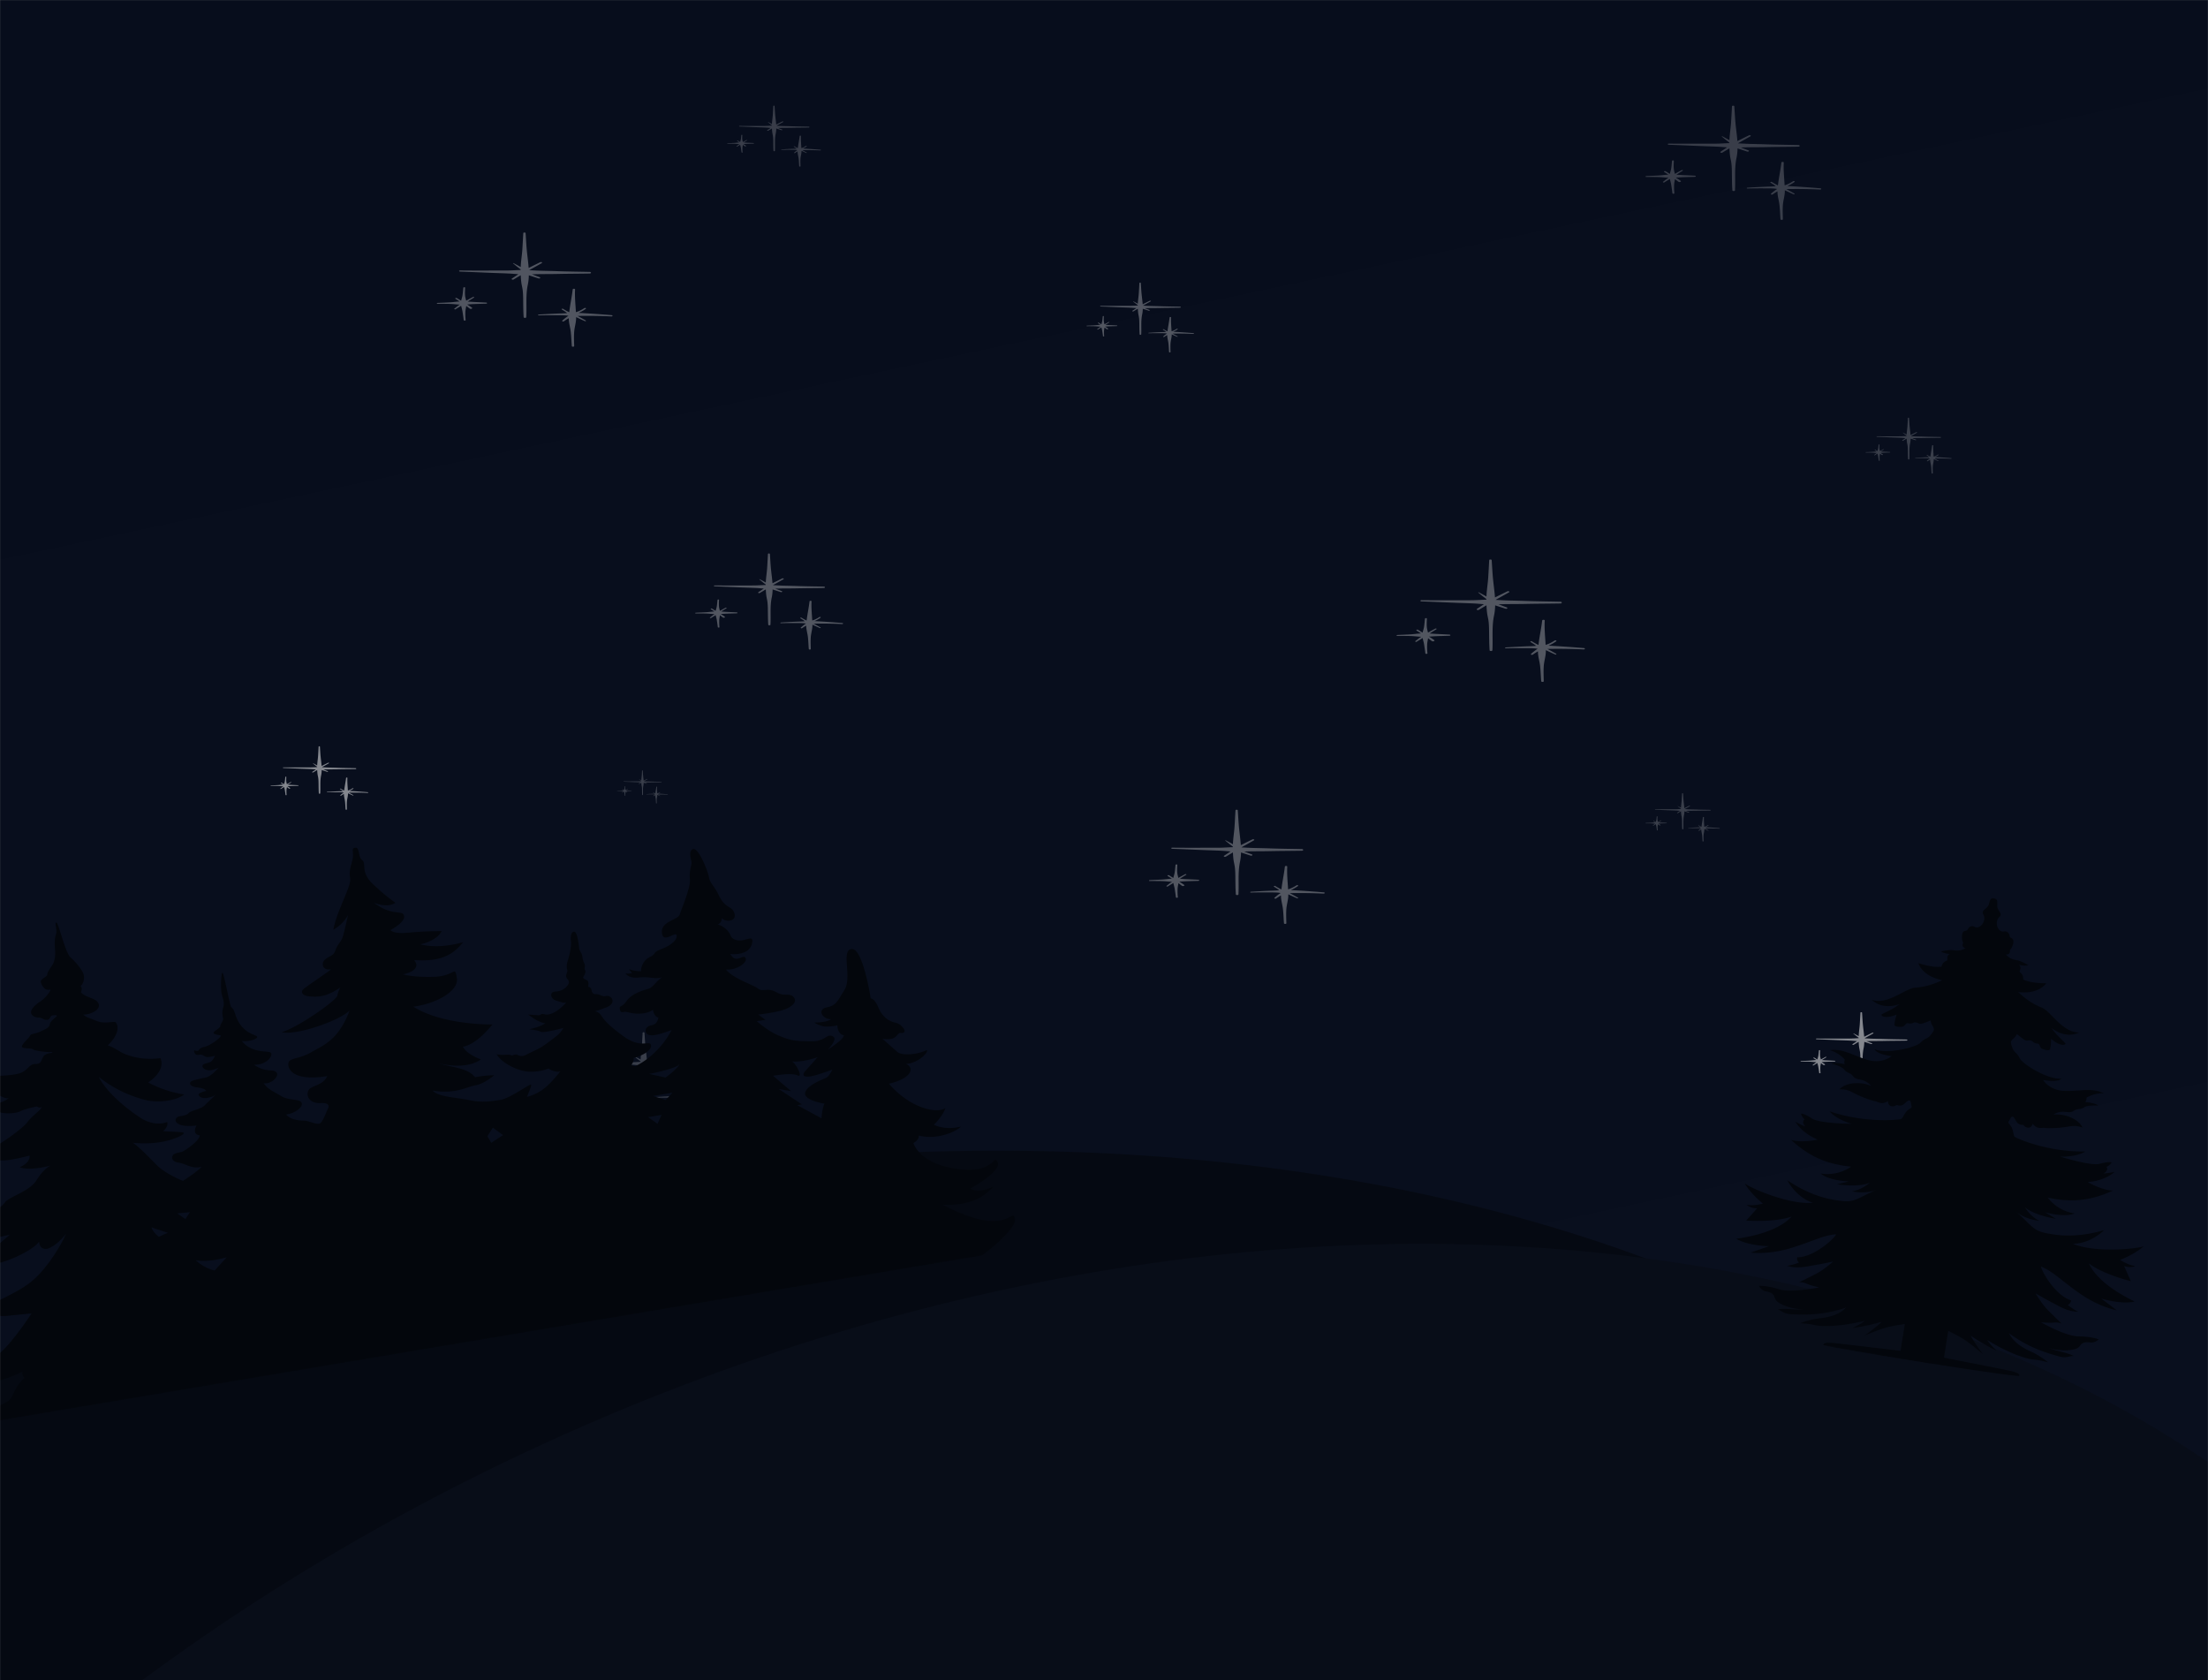 <svg width="1920" height="1461" fill="none" xmlns="http://www.w3.org/2000/svg"><rect width="100%" height="100%" fill="#808080" stroke="none"/><g clip-path="url(#a)"><mask id="b" style="mask-type:luminance" maskUnits="userSpaceOnUse" x="0" y="0" width="1920" height="1461"><path d="M0 0h1920v1461H0V0Z" fill="#fff"/></mask><g mask="url(#b)"><path d="M0 0h1920v1461H0V0Z" fill="url(#c)"/><path opacity=".2" d="m562.639 926.932 6.608 2.13c.934.301 1.72-.477.837-.808l-5.297-1.987c2.075-.066 4.151-.139 6.228-.154 3.712-.026 7.423-.016 11.132-.099 7.419-.166 14.847-.155 22.267-.297 1.278-.024 1.277-1.092 0-1.121-7.425-.166-14.849-.22-22.267-.493-3.709-.137-7.422-.192-11.132-.293-2.715-.074-5.413-.252-8.115-.389 1.138-.652 2.292-1.296 3.44-1.94l5.183-2.909c.713-.401-.351-.986-1.095-.618l-5.513 2.722c-.801.396-1.598.796-2.398 1.192-.261-3.722-.798-7.443-1.178-11.127-.437-4.251-.632-8.513-.927-12.769-.04-.578-1.559-.58-1.592 0-.213 3.733-.401 7.466-.641 11.197-.239 3.736-.877 7.461-1.077 11.197-.016.303-.019.606-.031.909-.247-.14-.49-.283-.737-.422-1.362-.771-2.785-1.505-4.166-2.263-.179-.098-.514.032-.36.157 1.095.881 2.145 1.782 3.268 2.654.641.498 1.294.989 1.941 1.485-.003.136-.01.271-.011.406-2.752.067-5.499.293-8.252.343-3.703.067-7.423.025-11.129.033-7.415.015-14.836.041-22.252-.053-.891-.012-.875.744 0 .775 7.422.266 14.834.612 22.252.904 3.708.145 7.426.241 11.129.416 2.24.107 4.462.321 6.692.48-1.461.99-2.934 1.974-4.414 2.955-.286.19-.331.467 0 .653.305.173.853.183 1.156 0a531.707 531.707 0 0 1 4.88-2.909c.068 1.625.183 3.25.384 4.87.227 1.839.754 3.659.965 5.501.218 1.896.286 3.796.315 5.696.065 4.255.034 8.517.342 12.769.046.649 1.749.651 1.789 0 .448-7.457-.508-14.973 1.083-22.394.452-2.122.644-4.258.693-6.399Zm56.967 27.405a700.061 700.061 0 0 0-22.706-1.557c.457-.227.914-.453 1.371-.683a25.477 25.477 0 0 0 3.485-2.103c.218-.157.272-.37 0-.523-.236-.133-.693-.151-.924 0a27.26 27.26 0 0 1-3.555 1.961c-.697.322-1.473.597-2.275.847-.287-5.213-.875-10.421-.58-15.638.034-.598-1.571-.59-1.637 0-.59 5.232-1.781 10.448-2.374 15.683l-1.118-.559c-1.107-.552-2.093-1.166-3.108-1.772-.523-.313-1.34.154-.834.47.981.611 1.98 1.206 2.858 1.864l.737.548a.385.385 0 0 1-.049.007c-2.096.256-4.296.249-6.43.336-4.341.178-8.674.422-13.001.689-.627.039-.658.584 0 .567 4.105-.107 8.206-.135 12.315-.1 2.043.018 4.14-.018 6.166.144.662.054 1.306.167 1.953.269-.553.338-1.082.689-1.576 1.06a36.286 36.286 0 0 0-2.701 2.234c-.406.371.594.834 1.096.477a36.275 36.275 0 0 1 3.141-1.995l.233-.134c-.057 3.135.999 6.183 1.359 9.309.379 3.272.453 6.555.718 9.831.048.591 1.651.598 1.637 0-.083-3.276-.235-6.557.005-9.831.236-3.238 1.371-6.391 1.331-9.636-.002-.14-.009-.279-.013-.418 1.997.928 3.986 1.862 6.047 2.746.456.196.967-.216.595-.435-1.816-1.07-3.715-2.091-5.604-3.121 7.745-.16 15.492-.052 23.229.322.862.042 1.075-.785.209-.859Zm-86.34-8.669c-2.826-.164-5.665-.273-8.496-.416-1.379-.068-2.77-.184-4.163-.278 1.416-.913 2.84-1.823 4.333-2.702.459-.27-.244-.666-.724-.409-1.561.827-3.11 1.676-4.648 2.546-.243-1.096-.602-2.19-.723-3.29-.205-1.878-.066-3.774.011-5.654.019-.448-1.167-.438-1.221 0-.227 1.818-.318 3.645-.632 5.459-.201 1.162-.638 2.329-.902 3.498-.98-.607-1.941-1.224-2.949-1.817-.567-.333-1.447.168-.894.505.963.586 1.881 1.197 2.818 1.798-2.218.144-4.437.481-6.643.616-2.823.174-5.664.26-8.493.394-.689.032-.714.615 0 .615 2.829.001 5.667-.017 8.493.071 2.259.07 4.515.372 6.77.482-.249.165-.508.324-.757.489-1.058.704-1.91 1.494-2.929 2.214-.461.326.353.79.818.463.981-.694 2.153-1.298 3.169-1.976.2-.133.407-.263.61-.396.288 1.388.762 2.765.963 4.161.273 1.884.581 3.76.788 5.65.054.488 1.406.492 1.352 0-.2-1.83-.23-3.625-.191-5.455.029-1.42.374-2.817.598-4.223.812.621 1.616 1.246 2.481 1.844.667.461 2.109-.158 1.473-.642-1.022-.779-2.18-1.501-3.34-2.221 1.513-.099 3.027-.222 4.532-.286 2.832-.119 5.663-.174 8.496-.265.896-.028.871-.724 0-.775Z" fill="#fff"/><path opacity=".3" d="M1300.14 526.35c2.99.962 5.97 1.926 8.96 2.888 1.27.409 2.33-.646 1.14-1.096-2.4-.898-4.79-1.797-7.19-2.694 2.82-.089 5.63-.188 8.45-.208 5.03-.036 10.06-.023 15.09-.135 10.06-.224 20.14-.21 30.2-.402 1.73-.033 1.73-1.481 0-1.52-10.07-.226-20.14-.298-30.2-.669-5.03-.186-10.06-.26-15.09-.398-3.68-.1-7.34-.341-11.01-.527 1.55-.884 3.11-1.757 4.67-2.63 2.34-1.315 4.69-2.631 7.03-3.945.96-.544-.48-1.337-1.49-.839l-7.47 3.693c-1.09.536-2.17 1.078-3.25 1.616-.36-5.047-1.09-10.094-1.6-15.089-.6-5.765-.86-11.545-1.26-17.315-.05-.784-2.11-.786-2.16 0-.29 5.061-.54 10.123-.87 15.183-.32 5.066-1.19 10.118-1.46 15.184-.02.41-.02.821-.04 1.233-.34-.191-.66-.384-1-.574-1.85-1.045-3.78-2.04-5.65-3.068-.24-.133-.7.044-.49.213 1.49 1.194 2.91 2.417 4.43 3.599.87.675 1.76 1.342 2.64 2.013-.01.185-.02.368-.02.551-3.73.091-7.45.397-11.19.465-5.02.091-10.06.034-15.09.045-10.05.021-20.12.055-30.17-.072-1.21-.016-1.19 1.009 0 1.052 10.06.36 20.11.829 30.17 1.225 5.03.197 10.07.327 15.09.565 3.04.144 6.05.435 9.08.65a726.125 726.125 0 0 1-5.99 4.008c-.39.257-.45.632 0 .885.41.234 1.16.248 1.57 0 2.19-1.323 4.39-2.64 6.62-3.945.09 2.204.24 4.407.52 6.604.3 2.493 1.02 4.962 1.31 7.459.29 2.571.38 5.148.42 7.724.09 5.77.05 11.55.47 17.315.06.88 2.37.883 2.42 0 .61-10.111-.69-20.303 1.47-30.366.61-2.878.87-5.774.94-8.678Zm77.25 37.162a948.982 948.982 0 0 0-30.79-2.112c.62-.307 1.24-.613 1.86-.925 1.72-.868 3.3-1.826 4.72-2.853.3-.213.37-.501 0-.708-.32-.181-.94-.206-1.25 0a37.54 37.54 0 0 1-4.82 2.659c-.95.436-2 .809-3.09 1.148-.39-7.069-1.18-14.132-.78-21.206.04-.811-2.13-.799-2.22 0-.8 7.096-2.42 14.168-3.22 21.267-.51-.253-1.01-.506-1.52-.758-1.5-.748-2.84-1.582-4.21-2.403-.71-.425-1.82.209-1.13.638 1.33.828 2.68 1.635 3.87 2.527.33.248.67.495 1 .743a.562.562 0 0 1-.07.01c-2.84.347-5.82.338-8.72.456-5.88.241-11.76.571-17.62.934-.85.053-.9.792 0 .768 5.56-.145 11.12-.183 16.69-.134 2.78.023 5.62-.025 8.37.195.89.072 1.77.226 2.64.364-.74.459-1.46.935-2.13 1.437-1.3.977-2.53 1.989-3.67 3.029-.55.504.81 1.132 1.49.648 1.33-.947 2.75-1.85 4.26-2.706.11-.06.21-.121.32-.182-.08 4.251 1.35 8.386 1.84 12.624.51 4.437.61 8.889.97 13.331.07.801 2.24.811 2.22 0-.11-4.442-.32-8.892.01-13.331.32-4.391 1.86-8.666 1.8-13.067 0-.189-.01-.379-.01-.567 2.7 1.259 5.4 2.526 8.2 3.724.61.265 1.31-.293.8-.59-2.46-1.451-5.03-2.836-7.6-4.232 10.5-.217 21.01-.071 31.5.436 1.17.057 1.46-1.064.29-1.164Zm-117.08-11.756c-3.83-.223-7.68-.37-11.52-.564-1.87-.093-3.76-.25-5.65-.377 1.92-1.239 3.86-2.472 5.88-3.665.62-.365-.33-.902-.98-.554a239.464 239.464 0 0 0-6.3 3.452c-.33-1.486-.82-2.969-.98-4.461-.28-2.546-.09-5.118.01-7.666.03-.608-1.58-.595-1.66 0-.3 2.465-.43 4.943-.85 7.402-.27 1.575-.87 3.158-1.23 4.744-1.33-.824-2.63-1.661-3.99-2.465-.77-.452-1.97.228-1.22.684 1.31.796 2.55 1.625 3.82 2.439-3 .195-6.01.653-9 .836-3.83.235-7.68.352-11.52.533-.93.044-.97.835 0 .835 3.84.001 7.68-.024 11.52.096 3.06.094 6.12.505 9.18.654-.34.223-.69.439-1.03.663-1.43.955-2.59 2.026-3.97 3.003-.63.441.48 1.071 1.11.626 1.33-.941 2.92-1.759 4.29-2.679.28-.181.56-.357.83-.536.39 1.882 1.04 3.748 1.31 5.641.37 2.556.79 5.099 1.07 7.662.07.662 1.9.667 1.83 0-.27-2.481-.31-4.916-.26-7.397.04-1.926.51-3.82.81-5.727 1.1.843 2.19 1.69 3.37 2.501.9.625 2.86-.214 1.99-.87-1.38-1.056-2.95-2.036-4.53-3.012 2.06-.134 4.11-.301 6.15-.387 3.84-.162 7.68-.237 11.52-.36 1.22-.038 1.18-.982 0-1.051Z" fill="#fff"/><path opacity=".5" d="m1621.13 905.88 5.79 1.867c.82.265 1.51-.418.74-.708l-4.65-1.742c1.82-.058 3.63-.122 5.45-.135 3.26-.023 6.51-.014 9.76-.087 6.51-.145 13.03-.136 19.54-.26 1.12-.021 1.12-.958 0-.983-6.51-.146-13.03-.193-19.54-.433-3.25-.12-6.5-.168-9.76-.257-2.38-.065-4.74-.221-7.11-.341 1-.571 2.02-1.136 3.02-1.7 1.52-.851 3.03-1.701 4.55-2.551.62-.352-.32-.865-.97-.542-1.61.795-3.21 1.591-4.83 2.387-.7.347-1.4.697-2.1 1.045-.23-3.263-.71-6.527-1.04-9.757-.38-3.727-.55-7.465-.8-11.196-.04-.507-1.37-.508-1.4 0-.19 3.273-.36 6.546-.57 9.818-.21 3.276-.76 6.542-.94 9.818-.01.265-.01.531-.02.797l-.66-.371c-1.19-.675-2.44-1.319-3.65-1.983-.16-.087-.44.028-.31.137.96.772 1.88 1.563 2.87 2.327.56.437 1.12.868 1.69 1.302v.356c-2.41.059-4.83.257-7.25.301-3.24.059-6.5.022-9.75.029-6.51.014-13 .036-19.51-.047-.78-.01-.76.653 0 .681 6.51.233 13 .535 19.51.792 3.25.127 6.51.211 9.75.365 1.97.093 3.93.281 5.88.42-1.28.869-2.58 1.731-3.88 2.592-.25.167-.29.409 0 .572.27.152.75.161 1.02 0 1.41-.855 2.84-1.707 4.27-2.551.06 1.425.16 2.85.34 4.271.2 1.612.67 3.208.86 4.823.19 1.662.24 3.329.26 4.995.06 3.73.04 7.467.31 11.196.04.568 1.54.571 1.57 0 .39-6.539-.44-13.129.95-19.636.4-1.861.57-3.734.61-5.611Zm49.95 24.028a611.601 611.601 0 0 0-19.9-1.365l1.21-.599c1.11-.561 2.13-1.18 3.05-1.844.19-.138.24-.324 0-.458-.21-.117-.61-.133-.81 0-.95.623-1.99 1.199-3.12 1.719-.61.282-1.29.524-1.99.742-.25-4.57-.77-9.137-.51-13.712.03-.524-1.38-.516-1.44 0-.51 4.589-1.57 9.162-2.09 13.752-.32-.163-.64-.327-.97-.49-.97-.484-1.83-1.023-2.72-1.554-.46-.274-1.18.135-.73.413.86.535 1.73 1.057 2.5 1.633.22.161.42.321.64.481l-.03.006c-1.84.225-3.77.219-5.64.295-3.81.156-7.61.37-11.4.604-.55.035-.58.513 0 .497 3.6-.094 7.19-.118 10.8-.087 1.79.015 3.62-.016 5.39.126.58.047 1.16.146 1.73.236-.49.296-.95.604-1.39.929-.84.632-1.63 1.286-2.37 1.959-.35.325.53.731.97.419.86-.613 1.77-1.197 2.75-1.75.07-.039.13-.078.19-.118-.05 2.749.89 5.422 1.21 8.163.33 2.869.39 5.748.63 8.62.04.518 1.43.524 1.42 0-.07-2.872-.21-5.75 0-8.62.21-2.839 1.22-5.603 1.18-8.449 0-.123-.01-.245-.01-.367 1.75.814 3.5 1.633 5.3 2.408.4.172.84-.189.51-.381-1.59-.939-3.24-1.834-4.9-2.737 6.82-.139 13.56-.047 20.37.282.75.037.93-.688.17-.753Zm-75.71-7.601c-2.48-.144-4.97-.239-7.45-.364-1.21-.061-2.43-.162-3.65-.244 1.24-.801 2.49-1.599 3.8-2.37.4-.236-.21-.583-.63-.359-1.38.73-2.75 1.474-4.09 2.233-.21-.961-.53-1.92-.63-2.885-.18-1.646-.06-3.309.01-4.957.01-.393-1.02-.385-1.06 0-.2 1.594-.29 3.196-.57 4.786-.17 1.019-.55 2.043-.78 3.068-.86-.533-1.71-1.074-2.59-1.594-.5-.292-1.27.148-.79.443.85.514 1.66 1.05 2.48 1.577-1.94.126-3.9.422-5.83.54-2.48.152-4.96.228-7.44.345-.6.028-.62.54 0 .54 2.48 0 4.96-.016 7.44.062 1.98.061 3.97.326 5.94.422-.21.145-.44.285-.66.429-.93.618-1.67 1.31-2.57 1.942-.4.285.31.692.72.405.86-.609 1.89-1.138 2.78-1.732.17-.117.35-.231.52-.347.26 1.217.68 2.424.86 3.648.24 1.652.51 3.297.69 4.954.05.428 1.23.431 1.18 0-.17-1.605-.2-3.179-.16-4.783.02-1.245.32-2.47.52-3.703.71.545 1.41 1.092 2.17 1.617.58.404 1.86-.139 1.3-.563-.9-.683-1.92-1.316-2.94-1.947 1.33-.087 2.66-.195 3.98-.251 2.49-.104 4.97-.153 7.45-.232.79-.025.77-.635 0-.68Z" fill="#fff"/><path opacity=".2" d="m1661.41 381.395 4.08 1.318c.58.186 1.07-.295.52-.5l-3.27-1.229c1.28-.041 2.56-.086 3.85-.095 2.29-.016 4.59-.01 6.88-.062 4.59-.102 9.19-.096 13.78-.183.79-.015.79-.676 0-.694-4.59-.103-9.19-.136-13.78-.305-2.29-.085-4.59-.118-6.88-.181-1.68-.046-3.35-.156-5.02-.241.7-.403 1.42-.801 2.13-1.2 1.07-.599 2.13-1.2 3.2-1.799.44-.248-.21-.61-.67-.383l-3.42 1.685c-.49.244-.98.491-1.48.737-.16-2.303-.49-4.605-.73-6.884-.27-2.629-.39-5.266-.57-7.899-.03-.357-.97-.358-.99 0-.13 2.309-.24 4.619-.39 6.927-.15 2.311-.54 4.616-.67 6.927-.01.187-.01.374-.02.562l-.45-.261c-.85-.477-1.73-.931-2.58-1.4-.11-.061-.32.02-.22.097.67.545 1.32 1.102 2.02 1.642.39.308.8.612 1.2.918 0 .084-.01.168-.01.252-1.7.041-3.4.181-5.1.212-2.29.041-4.59.015-6.89.02-4.58.01-9.18.025-13.76-.033-.55-.007-.54.461 0 .48 4.59.165 9.17.378 13.76.559 2.3.09 4.6.149 6.89.258 1.38.065 2.76.198 4.14.296-.91.613-1.82 1.221-2.73 1.829-.18.117-.21.288 0 .404.19.106.52.113.71 0 1-.604 2.01-1.205 3.02-1.8.03 1.007.11 2.013.24 3.013.14 1.137.46 2.263.6 3.402.13 1.173.17 2.349.19 3.524.04 2.632.02 5.269.21 7.899.03.401 1.08.403 1.11 0 .28-4.613-.32-9.262.67-13.853.28-1.313.4-2.634.43-3.959Zm35.24 16.953c-4.65-.399-9.35-.715-14.05-.964.29-.14.57-.279.85-.422.79-.396 1.51-.833 2.16-1.301.13-.097.17-.229 0-.323-.15-.083-.43-.094-.57 0-.67.439-1.41.846-2.2 1.213-.43.199-.91.369-1.41.523-.18-3.224-.54-6.446-.36-9.674.02-.37-.97-.364-1.01 0-.37 3.237-1.1 6.464-1.47 9.702l-.69-.345c-.69-.342-1.3-.722-1.92-1.097-.33-.193-.83.096-.52.291.61.378 1.23.746 1.77 1.153l.45.339-.03.005c-1.29.158-2.65.154-3.97.208-2.69.11-5.37.26-8.05.426-.38.024-.4.361 0 .35 2.54-.066 5.08-.083 7.62-.061 1.27.011 2.56-.011 3.82.089.41.033.8.103 1.2.166-.34.209-.66.427-.97.656-.59.445-1.15.907-1.67 1.382-.25.229.37.516.68.295.6-.432 1.25-.844 1.94-1.234.05-.028.1-.055.14-.083-.03 1.939.62 3.825.84 5.758.24 2.025.28 4.056.45 6.082.03.366 1.02.37 1.01 0-.05-2.026-.14-4.056 0-6.082.15-2.003.85-3.953.83-5.961 0-.086-.01-.172-.01-.258 1.24.574 2.47 1.152 3.74 1.699.28.121.6-.134.37-.269-1.12-.663-2.3-1.294-3.47-1.931 4.81-.098 9.57-.034 14.37.199.53.026.67-.485.13-.531Zm-53.41-5.362c-1.75-.102-3.51-.169-5.26-.257-.85-.043-1.71-.114-2.57-.172.87-.565 1.75-1.128 2.68-1.672.28-.167-.15-.412-.45-.253-.97.515-1.93 1.04-2.88 1.575-.15-.678-.37-1.354-.44-2.035-.13-1.162-.04-2.335 0-3.498.02-.277-.72-.271-.75 0-.14 1.125-.2 2.255-.39 3.377-.13.719-.4 1.441-.56 2.164-.61-.375-1.2-.757-1.82-1.124-.36-.206-.9.104-.56.312.6.363 1.17.741 1.75 1.113-1.38.089-2.75.298-4.11.381-1.75.107-3.51.161-5.26.243-.42.02-.44.381 0 .381 1.75.001 3.51-.011 5.26.044 1.39.043 2.79.23 4.18.298-.15.102-.31.201-.46.303-.66.435-1.19.924-1.82 1.37-.28.201.22.488.51.285.61-.429 1.33-.802 1.96-1.222.12-.082.25-.163.38-.245.18.859.47 1.711.59 2.574.17 1.166.36 2.326.49 3.495.03.302.87.305.84 0-.13-1.132-.14-2.242-.12-3.374.02-.879.23-1.743.37-2.613.5.385 1 .771 1.53 1.141.42.285 1.31-.098.92-.397-.64-.481-1.35-.929-2.07-1.374.94-.061 1.87-.137 2.8-.176 1.75-.074 3.51-.108 5.26-.164.55-.018.54-.449 0-.48Zm-132.33-263.922c2.79.898 5.57 1.797 8.36 2.695 1.18.382 2.18-.603 1.06-1.023-2.24-.838-4.47-1.676-6.7-2.513 2.62-.083 5.25-.176 7.88-.194 4.69-.033 9.39-.021 14.08-.126 9.39-.21 18.78-.196 28.17-.375 1.62-.031 1.62-1.382 0-1.419-9.39-.21-18.79-.278-28.17-.624-4.69-.173-9.39-.243-14.08-.37-3.44-.094-6.85-.319-10.27-.492 1.44-.825 2.9-1.639 4.35-2.455 2.19-1.226 4.37-2.454 6.56-3.68.9-.508-.44-1.248-1.39-.782-2.32 1.148-4.65 2.296-6.97 3.444-1.01.501-2.02 1.006-3.03 1.508-.33-4.709-1.01-9.417-1.5-14.077-.55-5.379-.79-10.771-1.17-16.155-.05-.731-1.97-.733-2.01 0-.27 4.722-.51 9.445-.81 14.166-.31 4.726-1.11 9.439-1.37 14.166-.02.382-.02.766-.04 1.15-.31-.177-.61-.358-.93-.535-1.72-.975-3.52-1.904-5.27-2.862-.22-.125-.65.041-.45.198 1.38 1.114 2.71 2.255 4.13 3.358.81.63 1.64 1.252 2.46 1.878-.01.172-.02.343-.02.514-3.48.085-6.95.371-10.44.434-4.68.085-9.39.032-14.08.042-9.38.02-18.77.052-28.15-.068-1.13-.014-1.11.942 0 .982 9.39.337 18.77.773 28.15 1.143 4.69.184 9.4.305 14.08.527 2.84.135 5.65.406 8.47.607a655.06 655.06 0 0 1-5.59 3.739c-.36.24-.41.59 0 .826.39.218 1.08.232 1.47 0 2.04-1.234 4.1-2.463 6.17-3.681.09 2.056.23 4.112.49 6.162.28 2.326.95 4.629 1.22 6.958.27 2.399.36 4.804.4 7.207.08 5.383.04 10.775.43 16.155.06.82 2.21.824 2.26 0 .57-9.434-.64-18.943 1.37-28.332.57-2.684.82-5.387.88-8.096Zm72.06 34.672a883.638 883.638 0 0 0-28.72-1.97c.58-.287 1.15-.572 1.73-.864a32.583 32.583 0 0 0 4.41-2.661c.28-.199.35-.468 0-.661-.3-.168-.88-.192-1.17 0a34.687 34.687 0 0 1-4.5 2.481c-.88.407-1.86.755-2.87 1.071-.37-6.595-1.11-13.184-.74-19.784.04-.757-1.99-.746-2.07 0-.75 6.62-2.25 13.218-3 19.841-.47-.236-.94-.472-1.42-.707-1.4-.698-2.65-1.476-3.93-2.242-.66-.396-1.69.195-1.05.595 1.24.773 2.5 1.526 3.61 2.358l.93.693a.62.62 0 0 1-.06.009c-2.65.324-5.43.316-8.13.426-5.49.225-10.98.533-16.45.871-.79.05-.83.739 0 .717 5.19-.135 10.38-.171 15.58-.125 2.58.022 5.24-.024 7.8.181.84.068 1.65.211 2.47.34-.7.428-1.37.873-1.99 1.341a43.533 43.533 0 0 0-3.42 2.826c-.51.47.75 1.056 1.39.605 1.37-.977 2.8-1.877 4.27-2.695-.08 3.967 1.26 7.824 1.71 11.778.48 4.139.58 8.293.91 12.437.06.748 2.09.757 2.07 0-.1-4.144-.29-8.295.01-12.437.3-4.097 1.73-8.085 1.68-12.191 0-.177-.01-.353-.01-.529 2.52 1.175 5.04 2.356 7.65 3.475.57.247 1.22-.274.75-.551-2.3-1.354-4.7-2.646-7.09-3.948 9.84-.201 19.56-.069 29.39.407 1.09.052 1.36-.993.26-1.087Zm-109.23-10.968c-3.57-.208-7.17-.345-10.75-.526-1.74-.087-3.5-.234-5.26-.352 1.79-1.155 3.59-2.306 5.48-3.419.58-.341-.31-.841-.92-.517-1.98 1.046-3.94 2.12-5.88 3.221-.31-1.387-.76-2.77-.91-4.162-.26-2.376-.09-4.775.01-7.153.02-.567-1.48-.555-1.54 0-.29 2.3-.41 4.612-.8 6.906-.26 1.47-.81 2.947-1.14 4.426-1.24-.769-2.46-1.549-3.74-2.299-.71-.422-1.83.212-1.13.638 1.22.742 2.38 1.516 3.57 2.276-2.81.182-5.61.608-8.41.779-3.57.22-7.16.329-10.74.498-.87.041-.9.779 0 .779 3.58.001 7.17-.022 10.74.089 2.86.088 5.72.471 8.57.61-.32.208-.64.41-.96.619-1.34.891-2.42 1.89-3.7 2.801-.59.412.44 1 1.03.585 1.24-.878 2.72-1.641 4.01-2.5.25-.168.52-.333.77-.5.37 1.756.97 3.497 1.22 5.263.35 2.385.74 4.757 1 7.149.07.617 1.78.622 1.71 0-.26-2.315-.29-4.587-.24-6.902.03-1.797.47-3.563.75-5.343 1.03.787 2.05 1.577 3.14 2.333.85.584 2.67-.199 1.87-.812-1.3-.985-2.76-1.899-4.23-2.809 1.91-.126 3.83-.281 5.73-.362 3.59-.151 7.17-.22 10.75-.335 1.14-.035 1.1-.917 0-.981Z" fill="#fff"/><path opacity=".3" d="m671.85 512.528 7.035 2.268c.995.321 1.832-.508.892-.86l-5.64-2.116c2.21-.069 4.42-.147 6.631-.163 3.952-.028 7.903-.018 11.852-.106 7.9-.176 15.808-.165 23.708-.316 1.362-.026 1.36-1.163 0-1.193-7.904-.178-15.809-.234-23.708-.526-3.949-.145-7.901-.204-11.852-.312-2.89-.078-5.763-.268-8.64-.414 1.212-.694 2.44-1.379 3.663-2.065l5.518-3.098c.759-.427-.373-1.049-1.166-.658l-5.869 2.899c-.854.422-1.702.847-2.554 1.269-.277-3.963-.85-7.925-1.254-11.847-.465-4.526-.673-9.065-.987-13.595-.042-.616-1.66-.618-1.695 0-.227 3.974-.427 7.948-.682 11.921-.255 3.978-.934 7.944-1.148 11.922-.016.322-.019.645-.032.968-.263-.149-.522-.302-.785-.45-1.45-.821-2.966-1.602-4.435-2.409-.191-.105-.548.034-.384.167 1.166.938 2.284 1.897 3.479 2.826.683.53 1.378 1.053 2.067 1.58-.003.145-.01.289-.011.433-2.93.071-5.855.312-8.787.365-3.942.071-7.903.027-11.849.035-7.895.017-15.796.044-23.691-.057-.949-.012-.933.793 0 .827 7.901.283 15.793.65 23.691.961 3.948.155 7.907.257 11.849.444 2.386.113 4.752.342 7.126.511a541.682 541.682 0 0 1-4.701 3.146c-.304.203-.351.497 0 .696.326.183.91.195 1.232 0a542.862 542.862 0 0 1 5.195-3.098c.073 1.73.196 3.461.41 5.185.241 1.958.802 3.896 1.027 5.857.232 2.019.304 4.042.336 6.065.069 4.53.036 9.068.363 13.595.049.691 1.863.693 1.906 0 .476-7.939-.541-15.942 1.152-23.843.482-2.26.686-4.534.738-6.814Zm60.649 29.178a745.336 745.336 0 0 0-24.175-1.657c.487-.242.973-.482 1.46-.727a27.317 27.317 0 0 0 3.711-2.24c.231-.167.289-.394 0-.556-.252-.142-.739-.162-.985 0a29.275 29.275 0 0 1-3.785 2.087c-.741.343-1.568.636-2.422.902-.306-5.55-.932-11.096-.618-16.65.036-.637-1.672-.628-1.743 0-.628 5.571-1.895 11.124-2.527 16.698l-1.19-.595c-1.179-.588-2.229-1.242-3.31-1.887-.557-.333-1.427.164-.887.501 1.044.65 2.107 1.284 3.043 1.984l.784.584a.961.961 0 0 1-.053.007c-2.231.273-4.573.266-6.846.358-4.621.19-9.235.449-13.841.734-.668.042-.701.622 0 .603 4.37-.114 8.736-.144 13.111-.106 2.176.019 4.408-.019 6.565.153.706.057 1.391.178 2.08.286-.588.361-1.152.735-1.678 1.129a38.717 38.717 0 0 0-2.876 2.378c-.432.396.633.889 1.167.509a38.29 38.29 0 0 1 3.344-2.125c.084-.047.166-.094.249-.143-.061 3.338 1.063 6.584 1.446 9.912.403 3.484.482 6.98.765 10.467.051.63 1.758.637 1.743 0-.089-3.487-.25-6.981.005-10.467.251-3.447 1.46-6.804 1.417-10.26-.002-.148-.01-.297-.013-.444 2.126.988 4.243 1.982 6.438 2.924.485.207 1.029-.231.633-.464-1.933-1.14-3.956-2.227-5.966-3.323a358.48 358.48 0 0 1 24.732.343c.917.044 1.144-.836.222-.915Zm-91.925-9.23c-3.008-.175-6.032-.29-9.046-.443-1.468-.073-2.949-.196-4.432-.296 1.508-.973 3.023-1.941 4.613-2.877.489-.287-.259-.709-.771-.436-1.667.886-3.326 1.79-4.949 2.711-.258-1.167-.641-2.331-.769-3.502-.219-2-.071-4.019.011-6.02.02-.477-1.242-.467-1.3 0-.242 1.935-.339 3.881-.672 5.812-.214 1.237-.679 2.48-.961 3.725-1.044-.647-2.066-1.305-3.14-1.936-.603-.354-1.54.179-.952.538 1.026.624 2.003 1.275 3.001 1.915-2.361.153-4.724.512-7.073.656-3.006.185-6.031.277-9.043.419-.733.034-.759.655 0 .655 3.012.001 6.034-.019 9.043.075 2.405.074 4.807.397 7.208.513-.265.176-.541.346-.806.521-1.126.75-2.034 1.591-3.119 2.358-.49.346.377.841.871.492 1.044-.739 2.292-1.381 3.374-2.103.214-.142.434-.281.65-.422.307 1.478.812 2.944 1.025 4.43.291 2.007.619 4.003.839 6.016.058.52 1.498.523 1.44 0-.214-1.949-.245-3.86-.204-5.808.032-1.512.398-2.999.637-4.497.864.662 1.721 1.327 2.642 1.963.71.492 2.246-.168 1.568-.683-1.088-.829-2.321-1.598-3.556-2.364 1.611-.106 3.222-.237 4.825-.304 3.016-.128 6.029-.186 9.046-.283.954-.029.928-.771 0-.825Z" fill="#fff"/><path opacity=".5" d="m279.745 669.55 4.645 1.497c.657.212 1.209-.335.588-.568l-3.723-1.397c1.459-.046 2.918-.097 4.378-.108 2.609-.018 5.218-.011 7.825-.07 5.216-.116 10.437-.109 15.653-.208.898-.017.897-.768 0-.788-5.219-.117-10.438-.154-15.653-.347-2.607-.096-5.217-.135-7.825-.206-1.908-.052-3.805-.177-5.704-.273.8-.459 1.611-.911 2.418-1.364l3.643-2.045c.502-.282-.246-.693-.769-.434l-3.876 1.914c-.563.278-1.123.559-1.685.837-.184-2.616-.562-5.232-.829-7.821-.307-2.989-.443-5.985-.651-8.976-.028-.406-1.096-.408-1.119 0-.15 2.623-.282 5.248-.45 7.871-.169 2.626-.617 5.244-.758 7.87-.011.213-.013.426-.022.64-.173-.099-.344-.2-.518-.298-.957-.541-1.958-1.057-2.928-1.59-.126-.069-.362.023-.253.11.77.619 1.508 1.253 2.297 1.866.45.35.909.695 1.364 1.044-.002.095-.006.19-.007.285-1.935.047-3.866.206-5.801.241-2.603.047-5.218.018-7.823.023-5.212.011-10.429.029-15.642-.037-.626-.008-.615.523 0 .545 5.217.187 10.427.43 15.642.635 2.606.103 5.22.17 7.823.293 1.575.075 3.137.226 4.704.337a356.654 356.654 0 0 1-3.103 2.078c-.201.133-.232.328 0 .459.215.121.6.129.813 0 1.139-.688 2.283-1.37 3.43-2.045.048 1.142.129 2.284.27 3.423.16 1.293.53 2.572.679 3.867.153 1.333.201 2.669.221 4.004.046 2.991.024 5.987.24 8.976.033.456 1.23.457 1.258 0 .315-5.242-.357-10.525.761-15.742.318-1.492.453-2.993.487-4.498Zm40.05 19.263a489.197 489.197 0 0 0-15.961-1.094c.321-.16.643-.318.964-.48.894-.45 1.713-.947 2.45-1.479.153-.11.191-.26 0-.367-.166-.094-.487-.107-.65 0-.761.499-1.596.961-2.499 1.378-.49.226-1.036.42-1.599.595-.202-3.664-.615-7.325-.408-10.992.024-.421-1.104-.415-1.151 0-.414 3.678-1.251 7.344-1.668 11.024l-.786-.393c-.778-.388-1.472-.82-2.185-1.246-.368-.22-.942.109-.586.331.689.429 1.391.848 2.009 1.31a173 173 0 0 0 .518.385l-.035.005c-1.473.18-3.02.176-4.52.237-3.051.125-6.097.296-9.138.484-.441.028-.463.411 0 .398 2.885-.075 5.768-.095 8.656-.07 1.436.013 2.91-.012 4.335.102.465.037.918.117 1.373.188-.389.238-.761.485-1.109.746a25.207 25.207 0 0 0-1.898 1.57c-.286.261.418.586.771.336a25.143 25.143 0 0 1 2.207-1.403l.164-.095c-.04 2.204.703 4.347.956 6.544.265 2.3.318 4.608.504 6.911.034.415 1.161.42 1.151 0-.059-2.303-.165-4.609.003-6.911.166-2.276.964-4.492.936-6.773-.001-.099-.007-.197-.009-.294 1.404.653 2.802 1.309 4.251 1.93.32.138.679-.152.418-.305-1.277-.753-2.612-1.471-3.939-2.194 5.444-.113 10.89-.037 16.328.226.606.029.756-.552.147-.604Zm-60.694-6.094c-1.987-.115-3.983-.191-5.972-.292-.97-.048-1.948-.13-2.927-.195a86.98 86.98 0 0 1 3.046-1.9c.322-.19-.171-.468-.509-.288a132.647 132.647 0 0 0-3.267 1.79c-.171-.771-.424-1.539-.508-2.312-.145-1.321-.047-2.653.007-3.975.013-.315-.82-.308-.858 0-.16 1.278-.224 2.563-.444 3.837-.141.817-.449 1.638-.634 2.46-.689-.428-1.365-.861-2.073-1.278-.399-.234-1.017.118-.629.355.677.412 1.322.842 1.981 1.264-1.559.101-3.118.338-4.67.433-1.984.122-3.981.183-5.97.277-.484.022-.501.432 0 .432 1.989.001 3.984-.012 5.97.05 1.588.049 3.174.262 4.759.339-.175.116-.357.228-.532.344-.743.495-1.343 1.05-2.059 1.556-.323.229.249.556.575.325.69-.488 1.514-.912 2.228-1.389.141-.093.286-.185.429-.278.202.976.536 1.943.677 2.925.192 1.325.408 2.643.553 3.972.038.343.989.345.951 0-.141-1.287-.161-2.549-.134-3.835.02-.998.262-1.98.42-2.969.571.437 1.136.876 1.744 1.296.469.325 1.483-.11 1.036-.451-.719-.547-1.533-1.055-2.348-1.561 1.064-.069 2.127-.156 3.186-.201 1.99-.083 3.98-.122 5.972-.186.629-.019.612-.509 0-.545Z" fill="#fff"/><path opacity=".2" d="m675.023 111.713 4.459 1.437c.631.204 1.161-.322.565-.545l-3.574-1.341c1.4-.044 2.801-.094 4.202-.104 2.505-.017 5.01-.011 7.513-.067 5.007-.111 10.019-.104 15.026-.2.863-.016.862-.737 0-.756-5.01-.113-10.02-.149-15.026-.333-2.503-.093-5.009-.13-7.513-.198-1.832-.05-3.652-.17-5.476-.262.768-.44 1.547-.875 2.322-1.309l3.497-1.964c.482-.27-.236-.665-.739-.417l-3.72 1.837c-.541.268-1.078.537-1.618.805-.176-2.512-.539-5.023-.795-7.509-.295-2.87-.426-5.745-.625-8.617-.028-.39-1.053-.391-1.075 0-.144 2.519-.271 5.038-.432 7.556-.162 2.521-.592 5.035-.728 7.556-.01.204-.012.409-.021.614-.166-.095-.33-.192-.497-.286-.919-.52-1.879-1.015-2.811-1.526-.121-.067-.347.021-.243.105.739.595 1.448 1.203 2.205 1.791.433.336.873.668 1.31 1.002-.002.092-.006.183-.007.275-1.857.045-3.711.197-5.569.231-2.499.045-5.009.017-7.51.022-5.004.011-10.012.028-15.016-.036-.602-.007-.591.503 0 .524 5.008.179 10.01.412 15.016.609 2.502.099 5.011.163 7.51.282 1.512.071 3.012.216 4.516.323-.989.67-1.982 1.335-2.979 1.995-.193.128-.223.314 0 .44.206.117.576.124.781 0 1.094-.66 2.191-1.315 3.292-1.963.046 1.097.124 2.193.26 3.286.153 1.241.508 2.47.651 3.712.147 1.28.193 2.563.213 3.845.044 2.871.023 5.747.23 8.616.031.438 1.181.44 1.208 0 .302-5.032-.343-10.104.73-15.112.306-1.432.435-2.873.468-4.318Zm38.443 18.494a472.49 472.49 0 0 0-15.323-1.05c.309-.153.617-.306.925-.461.821-.41 1.607-.885 2.352-1.42.147-.106.184-.249 0-.352-.159-.09-.467-.102-.624 0-.73.479-1.532.923-2.399 1.323-.47.217-.994.403-1.535.571-.193-3.517-.59-7.032-.391-10.553.023-.403-1.06-.397-1.105 0-.398 3.532-1.201 7.051-1.602 10.584l-.754-.377c-.747-.373-1.413-.787-2.098-1.196-.353-.211-.904.104-.562.317.661.412 1.335.814 1.928 1.258l.497.37-.033.005c-1.414.172-2.899.168-4.339.227-2.929.12-5.853.284-8.773.464-.423.027-.444.395 0 .383 2.77-.073 5.537-.091 8.31-.067 1.379.012 2.794-.013 4.161.097.447.036.882.112 1.318.181-.373.228-.73.465-1.063.715-.648.486-1.257.99-1.823 1.508-.274.25.401.563.74.322.683-.485 1.39-.935 2.119-1.347l.158-.09c-.039 2.116.674 4.173.917 6.282.255 2.208.305 4.424.484 6.634.033.399 1.114.404 1.105 0-.056-2.21-.159-4.425.003-6.634.159-2.185.925-4.312.898-6.503-.001-.094-.006-.188-.008-.282 1.347.627 2.689 1.257 4.081 1.854.307.132.652-.146.401-.294-1.226-.722-2.507-1.411-3.782-2.106a226.993 226.993 0 0 1 15.676.217c.581.028.725-.53.141-.58Zm-58.262-5.851c-1.907-.111-3.823-.184-5.733-.281-.931-.046-1.87-.125-2.81-.188a83.912 83.912 0 0 1 2.924-1.823c.31-.182-.164-.449-.489-.276-1.053.558-2.099 1.13-3.136 1.718-.164-.74-.407-1.478-.488-2.22-.138-1.267-.045-2.547.007-3.816.013-.302-.787-.295-.824 0-.153 1.227-.214 2.46-.426 3.684-.135.784-.43 1.572-.609 2.361-.661-.41-1.309-.827-1.99-1.227-.382-.224-.976.114-.603.341.65.396 1.269.808 1.902 1.214-1.497.097-2.994.325-4.483.416-1.905.117-3.823.175-5.732.265-.465.022-.481.415 0 .415 1.909.001 3.825-.011 5.732.048 1.524.047 3.047.251 4.568.325-.168.112-.343.219-.511.331-.713.475-1.289 1.008-1.976 1.494-.311.219.238.533.552.312.662-.469 1.452-.876 2.138-1.333.136-.09.275-.178.412-.268.195.937.515 1.866.65 2.808.184 1.272.392 2.537.531 3.813.037.329.95.332.913 0-.135-1.235-.155-2.446-.129-3.681.02-.959.252-1.901.403-2.85.549.419 1.091.841 1.675 1.244.45.311 1.423-.106.994-.433-.69-.525-1.471-1.013-2.254-1.498 1.021-.067 2.043-.15 3.059-.193 1.911-.081 3.821-.118 5.733-.179.604-.019.588-.489 0-.523Z" fill="#fff"/><path opacity=".3" d="M1079.15 741.225c2.79.898 5.58 1.797 8.36 2.695 1.18.382 2.18-.603 1.06-1.022-2.23-.839-4.47-1.677-6.7-2.514 2.62-.083 5.25-.176 7.88-.194 4.69-.033 9.39-.021 14.08-.126 9.39-.21 18.79-.196 28.17-.375 1.62-.031 1.62-1.382 0-1.418-9.39-.211-18.78-.278-28.17-.625-4.69-.173-9.39-.242-14.08-.37-3.44-.094-6.85-.319-10.27-.492 1.44-.825 2.9-1.639 4.35-2.454 2.19-1.227 4.38-2.455 6.56-3.681.9-.508-.44-1.248-1.38-.782-2.33 1.148-4.65 2.296-6.98 3.444-1.01.501-2.02 1.006-3.03 1.508-.33-4.708-1.01-9.417-1.49-14.077-.56-5.378-.8-10.771-1.18-16.155-.05-.731-1.97-.733-2.01 0-.27 4.722-.51 9.445-.81 14.166-.3 4.726-1.11 9.439-1.36 14.166-.02.383-.03.766-.04 1.15-.32-.177-.62-.358-.93-.535-1.73-.975-3.53-1.903-5.28-2.862-.22-.125-.65.041-.45.199 1.38 1.114 2.71 2.254 4.13 3.357.81.63 1.64 1.252 2.46 1.878-.01.173-.01.343-.02.514-3.48.085-6.95.371-10.44.434-4.68.085-9.39.032-14.07.042-9.39.02-18.78.052-28.16-.067-1.12-.015-1.1.942 0 .981 9.39.337 18.77.773 28.16 1.143 4.69.184 9.39.305 14.07.527 2.84.135 5.65.406 8.47.607a595.466 595.466 0 0 1-5.58 3.739c-.36.24-.42.59 0 .826.38.218 1.08.232 1.46 0 2.05-1.234 4.1-2.463 6.17-3.681.09 2.056.24 4.112.49 6.162.29 2.326.95 4.629 1.22 6.958.28 2.399.36 4.804.4 7.207.08 5.383.04 10.776.43 16.155.06.82 2.21.824 2.27 0 .56-9.434-.65-18.943 1.36-28.332.58-2.684.82-5.387.88-8.096Zm72.07 34.672a889.93 889.93 0 0 0-28.73-1.97c.58-.287 1.16-.572 1.73-.863 1.61-.81 3.09-1.703 4.41-2.662.28-.198.35-.468 0-.661-.3-.168-.87-.192-1.17 0a34.389 34.389 0 0 1-4.49 2.481c-.89.407-1.87.756-2.88 1.071-.37-6.595-1.11-13.184-.74-19.784.05-.757-1.98-.746-2.07 0-.74 6.62-2.25 13.218-3 19.841l-1.41-.707c-1.4-.698-2.65-1.475-3.94-2.242-.66-.396-1.69.195-1.05.596 1.24.772 2.5 1.525 3.61 2.357.32.231.63.462.94.693-.03.004-.04.007-.07.009-2.65.325-5.43.316-8.13.426-5.49.225-10.97.533-16.45.871-.79.05-.83.739 0 .717 5.19-.135 10.38-.171 15.58-.125 2.59.022 5.24-.024 7.8.182.84.067 1.66.21 2.47.339-.7.428-1.37.873-1.99 1.342-1.18.887-2.33 1.83-3.42 2.825-.51.47.75 1.056 1.39.605 1.37-.977 2.8-1.877 4.27-2.695-.07 3.967 1.26 7.824 1.72 11.778.48 4.14.57 8.293.91 12.437.06.748 2.08.757 2.07 0-.11-4.144-.3-8.295 0-12.437.3-4.096 1.74-8.085 1.69-12.191-.01-.177-.02-.353-.02-.529 2.53 1.175 5.04 2.356 7.65 3.475.58.247 1.22-.274.75-.551-2.29-1.354-4.7-2.646-7.09-3.948 9.84-.201 19.56-.069 29.39.407 1.09.053 1.36-.993.27-1.087Zm-109.24-10.967c-3.57-.209-7.16-.346-10.74-.527-1.75-.087-3.51-.233-5.27-.351 1.79-1.156 3.59-2.307 5.48-3.42.58-.341-.31-.841-.92-.517a267.13 267.13 0 0 0-5.88 3.221c-.3-1.387-.76-2.77-.91-4.162-.26-2.376-.08-4.775.01-7.153.03-.567-1.47-.555-1.54 0-.29 2.3-.4 4.612-.8 6.906-.26 1.47-.81 2.947-1.14 4.426-1.24-.768-2.46-1.549-3.73-2.299-.72-.422-1.83.213-1.13.638 1.21.743 2.37 1.516 3.56 2.276-2.8.182-5.61.609-8.4.78-3.57.219-7.17.328-10.748.497-.872.041-.903.779 0 .779 3.578.001 7.168-.022 10.748.089 2.85.088 5.71.471 8.56.61-.31.208-.64.41-.96.619-1.33.891-2.41 1.89-3.7 2.801-.58.412.45 1 1.03.585 1.24-.878 2.73-1.641 4.01-2.499.26-.169.52-.333.77-.501.37 1.756.97 3.497 1.22 5.263.35 2.385.74 4.758 1 7.149.07.618 1.78.622 1.71 0-.25-2.315-.29-4.586-.24-6.902.04-1.796.47-3.563.75-5.342 1.03.786 2.05 1.576 3.14 2.332.85.584 2.67-.199 1.87-.811-1.3-.985-2.76-1.9-4.23-2.81 1.92-.126 3.83-.281 5.74-.362 3.58-.151 7.16-.22 10.74-.335 1.14-.035 1.11-.916 0-.98Zm493.05 399.32c1.18.38 2.35.76 3.53 1.14.5.16.92-.26.45-.44-.95-.35-1.89-.7-2.83-1.06 1.11-.03 2.21-.07 3.32-.08 1.99-.01 3.97-.01 5.95-.05 3.97-.09 7.94-.09 11.9-.16.68-.01.68-.58 0-.6-3.97-.09-7.93-.12-11.9-.26-1.98-.08-3.96-.11-5.95-.16-1.45-.04-2.89-.13-4.33-.21.61-.35 1.22-.69 1.84-1.03.92-.52 1.84-1.04 2.77-1.56.38-.21-.19-.53-.59-.33-.98.49-1.96.97-2.94 1.46l-1.29.63c-.13-1.99-.42-3.97-.63-5.94-.23-2.27-.33-4.55-.49-6.83-.02-.3-.83-.3-.85 0-.11 2-.22 3.99-.34 5.99-.13 1.99-.47 3.98-.58 5.98-.01.16-.01.32-.02.49-.13-.08-.26-.16-.39-.23-.73-.41-1.49-.8-2.22-1.21-.1-.05-.28.02-.2.08.59.48 1.15.96 1.75 1.42.34.27.69.53 1.04.8-.01.07-.01.14-.01.21-1.47.04-2.94.16-4.41.19-1.98.03-3.97.01-5.95.01-3.96.01-7.92.03-11.88-.02-.48-.01-.47.39 0 .41 3.96.14 7.92.33 11.88.48 1.99.08 3.97.13 5.95.23 1.2.05 2.39.17 3.58.25-.78.53-1.57 1.06-2.36 1.58-.15.1-.18.25 0 .35.16.09.45.1.62 0 .86-.52 1.73-1.04 2.6-1.55.04.86.1 1.73.21 2.6.12.98.4 1.95.51 2.94.12 1.01.16 2.02.17 3.04.04 2.27.02 4.55.18 6.82.03.35.94.35.96 0 .24-3.98-.27-8 .58-11.96.24-1.14.34-2.28.37-3.42Zm30.43 14.64c-4.02-.34-8.08-.62-12.13-.83.24-.12.49-.24.73-.37.68-.34 1.3-.72 1.86-1.12.12-.08.15-.2 0-.28-.12-.07-.37-.08-.49 0-.58.38-1.21.73-1.9 1.05-.37.17-.79.32-1.21.45-.16-2.78-.47-5.57-.31-8.35.01-.32-.84-.32-.88 0-.31 2.79-.95 5.58-1.27 8.37-.2-.09-.4-.19-.59-.29-.6-.3-1.12-.63-1.67-.95-.28-.17-.71.08-.44.25.52.33 1.06.64 1.53 1 .13.09.26.19.39.29h-.03c-1.12.14-2.29.14-3.43.18-2.32.1-4.64.23-6.95.37-.33.02-.35.31 0 .3 2.19-.05 4.39-.07 6.58-.05 1.09.01 2.21-.01 3.3.08.35.03.69.09 1.04.14-.3.18-.58.37-.84.57-.52.38-1 .78-1.45 1.19-.21.2.32.45.59.26.52-.38 1.08-.73 1.68-1.07.04-.02.08-.05.12-.07-.03 1.67.54 3.3.73 4.97.2 1.75.24 3.5.38 5.25.03.32.88.32.88 0-.05-1.75-.13-3.5 0-5.25.13-1.73.73-3.41.71-5.15 0-.07 0-.15-.01-.22 1.07.5 2.13.99 3.23 1.47.25.1.52-.12.32-.24-.97-.57-1.98-1.11-2.99-1.66 4.15-.09 8.26-.03 12.41.17.46.02.57-.42.11-.46Zm-46.14-4.63c-1.51-.09-3.03-.15-4.54-.22-.73-.04-1.48-.1-2.22-.15.75-.49 1.51-.98 2.31-1.45.25-.14-.13-.35-.38-.22-.84.45-1.67.9-2.49 1.36-.13-.58-.32-1.16-.38-1.75-.11-1.01-.04-2.02 0-3.02.01-.24-.62-.24-.65 0-.12.97-.17 1.94-.34 2.91-.11.62-.34 1.25-.48 1.87-.52-.32-1.04-.65-1.58-.97-.3-.18-.77.09-.47.27.51.31 1 .64 1.5.96-1.18.08-2.37.26-3.55.33-1.51.09-3.02.14-4.53.21-.37.02-.39.33 0 .33 1.51 0 3.02-.01 4.53.04 1.21.04 2.42.2 3.62.26-.13.08-.27.17-.4.26-.57.37-1.02.8-1.57 1.18-.25.17.19.42.44.25.52-.37 1.15-.7 1.69-1.06l.33-.21c.15.74.4 1.48.51 2.22.15 1.01.31 2.01.42 3.02.03.26.75.26.73 0-.11-.98-.13-1.94-.11-2.91.02-.76.2-1.51.32-2.26.44.33.87.67 1.33.99.35.24 1.13-.09.79-.35-.55-.41-1.17-.8-1.79-1.18.81-.06 1.62-.12 2.42-.16 1.52-.06 3.03-.09 4.54-.14.48-.01.47-.38 0-.41Z" fill="#fff"/><path opacity=".2" d="M1464.71 705.403c1.18.379 2.35.759 3.53 1.138.5.161.92-.255.45-.432-.95-.354-1.89-.708-2.83-1.061 1.11-.035 2.21-.074 3.32-.082 1.99-.014 3.97-.009 5.95-.053 3.97-.089 7.93-.083 11.9-.159.68-.013.68-.583 0-.599-3.97-.089-7.93-.117-11.9-.263-1.98-.074-3.96-.103-5.95-.157-1.45-.04-2.89-.135-4.33-.208.61-.348 1.22-.692 1.84-1.036.92-.518 1.84-1.037 2.77-1.555.38-.214-.19-.526-.59-.33l-2.94 1.455c-.43.211-.86.425-1.29.637-.14-1.989-.42-3.977-.63-5.945-.23-2.272-.33-4.549-.49-6.823-.02-.309-.83-.31-.85 0-.11 1.994-.22 3.989-.34 5.983-.13 1.996-.47 3.986-.58 5.982-.01.162-.01.324-.02.486l-.39-.226c-.73-.412-1.49-.804-2.23-1.209-.09-.052-.27.017-.19.084.59.471 1.15.952 1.75 1.418.34.266.69.529 1.04.793-.01.073-.01.145-.01.217-1.47.036-2.94.157-4.41.183-1.98.036-3.97.014-5.95.018-3.96.009-7.92.022-11.88-.028-.48-.006-.47.398 0 .414 3.96.142 7.92.327 11.88.483 1.99.078 3.97.129 5.95.223 1.2.056 2.38.171 3.58.256-.78.529-1.57 1.054-2.36 1.579-.16.101-.18.249 0 .349a.71.71 0 0 0 .62 0c.86-.521 1.73-1.04 2.6-1.555.04.869.1 1.737.21 2.602.12.983.4 1.955.51 2.939.12 1.013.16 2.029.17 3.044.04 2.273.02 4.55.18 6.822.03.347.94.348.96 0 .24-3.984-.27-8 .58-11.965.24-1.134.34-2.275.37-3.419Zm30.43 14.643c-4.02-.345-8.08-.618-12.13-.832.24-.122.49-.242.73-.365.68-.342 1.3-.719 1.86-1.124.12-.084.15-.198 0-.279-.12-.071-.37-.081-.49 0-.58.379-1.21.731-1.9 1.047-.37.172-.79.32-1.22.453-.15-2.785-.46-5.568-.31-8.356.02-.319-.83-.314-.87 0-.31 2.796-.95 5.583-1.27 8.38l-.6-.299c-.59-.294-1.11-.623-1.66-.947-.28-.167-.71.083-.44.252.52.326 1.06.644 1.53.995l.39.293a.308.308 0 0 1-.03.004c-1.12.137-2.29.133-3.43.18-2.32.095-4.64.225-6.95.368-.33.021-.35.312 0 .303 2.19-.058 4.39-.073 6.58-.053 1.09.009 2.21-.01 3.3.076.35.029.69.089 1.04.144-.3.181-.58.368-.84.566-.52.385-1 .784-1.45 1.194-.21.198.32.446.59.255.54-.386 1.1-.742 1.68-1.066l.12-.072c-.03 1.675.54 3.304.73 4.974.2 1.748.24 3.502.38 5.253.03.315.88.319.88 0-.05-1.751-.13-3.504 0-5.253.13-1.73.73-3.414.71-5.149 0-.074 0-.149-.01-.223 1.07.496 2.13.995 3.23 1.468.25.104.52-.116.32-.233-.97-.572-1.98-1.117-2.99-1.668 4.15-.084 8.26-.028 12.41.172.46.023.57-.419.11-.458Zm-46.14-4.633c-1.51-.088-3.03-.146-4.54-.222-.74-.037-1.48-.099-2.22-.149.75-.488 1.51-.974 2.31-1.444.25-.143-.13-.355-.38-.218-.84.444-1.67.898-2.49 1.36-.13-.585-.32-1.17-.38-1.757-.11-1.004-.04-2.017 0-3.021.01-.24-.62-.234-.65 0-.12.971-.17 1.947-.34 2.916-.11.621-.34 1.245-.48 1.87-.52-.325-1.04-.655-1.58-.972-.3-.178-.77.09-.47.27.51.314 1 .64 1.5.961-1.18.077-2.37.257-3.55.329-1.51.093-3.02.139-4.53.21-.37.018-.39.329 0 .329 1.51.001 3.02-.009 4.53.038 1.21.037 2.42.199 3.62.258-.13.088-.27.173-.4.261-.57.376-1.03.798-1.57 1.183-.25.174.19.422.44.247.52-.371 1.15-.693 1.69-1.055.11-.072.22-.141.33-.212.15.742.4 1.477.51 2.223.15 1.007.31 2.009.42 3.019.03.261.75.263.72 0-.1-.978-.12-1.937-.1-2.915.02-.759.2-1.505.32-2.256.44.332.87.665 1.33.985.35.246 1.12-.084.78-.343-.54-.416-1.16-.802-1.78-1.186.81-.053 1.62-.119 2.42-.153 1.51-.064 3.03-.093 4.54-.142.48-.015.47-.387 0-.414Zm-889.288-34.822 2.415.779c.342.11.629-.175.306-.296l-1.936-.726c.759-.024 1.518-.051 2.277-.056 1.357-.01 2.714-.006 4.07-.037 2.713-.06 5.429-.056 8.142-.108.467-.009.467-.399 0-.41-2.715-.061-5.43-.08-8.142-.18-1.356-.05-2.713-.07-4.07-.107-.993-.028-1.979-.093-2.967-.143.416-.238.838-.473 1.258-.709l1.895-1.064c.261-.146-.128-.36-.401-.226l-2.015.996-.877.436c-.095-1.361-.292-2.722-.431-4.069-.16-1.554-.231-3.113-.339-4.669-.014-.211-.57-.211-.582 0-.078 1.365-.146 2.73-.234 4.094-.088 1.366-.321 2.728-.394 4.094-.006.111-.007.222-.011.333-.091-.051-.179-.104-.27-.155-.498-.282-1.018-.55-1.523-.827-.065-.036-.188.012-.132.057.401.322.785.652 1.195.971.234.182.473.362.71.543-.001.049-.004.099-.004.148-1.006.025-2.011.107-3.017.125-1.354.025-2.714.01-4.069.013-2.712.005-5.425.015-8.136-.02-.326-.004-.32.272 0 .284 2.713.097 5.423.223 8.136.33 1.355.053 2.715.088 4.069.152.819.039 1.631.118 2.447.176-.534.362-1.073.721-1.615 1.08-.104.07-.12.171 0 .239a.484.484 0 0 0 .423 0c.592-.357 1.185-.712 1.784-1.064.025.595.068 1.189.141 1.781.083.672.276 1.338.353 2.011.08.694.104 1.388.115 2.083.024 1.556.013 3.114.125 4.669.017.237.64.238.654 0 .164-2.727-.185-5.475.396-8.188.165-.776.236-1.557.254-2.34Zm20.805 10.02c-2.751-.236-5.53-.423-8.302-.57l.501-.249c.444-.222.87-.479 1.274-.769.08-.058.1-.136 0-.191-.086-.049-.253-.056-.338 0-.396.259-.83.5-1.3.717-.27.121-.548.224-.831.309-.105-1.906-.32-3.81-.212-5.718.012-.218-.575-.215-.599 0-.216 1.914-.651 3.82-.868 5.735l-.409-.205c-.404-.201-.765-.426-1.136-.648-.191-.114-.49.057-.305.172.359.224.724.441 1.045.682l.269.2-.018.003c-.766.093-1.57.091-2.351.123-1.587.065-3.171.154-4.753.252-.229.014-.241.213 0 .207 1.501-.039 3-.05 4.503-.037.747.007 1.513-.006 2.254.053.242.019.478.061.714.098-.198.12-.39.25-.576.388-.351.263-.681.536-.988.817-.148.135.218.305.401.174.359-.255.74-.499 1.149-.729l.085-.05c-.021 1.147.365 2.261.497 3.404.138 1.197.165 2.397.262 3.595.018.216.604.218.599 0-.031-1.198-.086-2.398.001-3.595.087-1.184.502-2.336.487-3.523 0-.051-.003-.102-.004-.153.73.34 1.457.681 2.211 1.004.166.072.353-.079.217-.159-.664-.391-1.358-.764-2.049-1.141 2.843-.058 5.652-.02 8.493.118.315.015.393-.287.077-.314Zm-31.569-3.169c-1.033-.06-2.072-.1-3.107-.152-.504-.025-1.013-.068-1.522-.102.521-.34 1.049-.669 1.584-.988.168-.098-.089-.243-.264-.149-.573.304-1.143.614-1.7.93-.088-.4-.22-.8-.264-1.202-.075-.687-.024-1.38.004-2.068.007-.163-.427-.16-.447 0-.083.665-.116 1.333-.231 1.996-.073.425-.233.852-.329 1.279-.359-.222-.71-.447-1.079-.664-.207-.122-.529.061-.327.184.353.215.688.438 1.031.658-.811.053-1.622.176-2.429.225-1.032.064-2.071.095-3.105.144-.252.012-.261.225 0 .225 1.034.001 2.072-.006 3.105.026.826.026 1.651.136 2.475.176-.091.061-.186.119-.277.179-.386.258-.698.546-1.071.81-.168.119.13.289.3.169.358-.254.787-.475 1.158-.723l.223-.144c.106.507.279 1.011.353 1.521.099.689.212 1.375.287 2.066.02.178.515.18.495 0a15.275 15.275 0 0 1-.07-1.995c.011-.519.137-1.03.219-1.544.297.227.591.456.907.674.244.169.771-.057.538-.234-.394-.29-.802-.561-1.221-.812.554-.037 1.107-.081 1.657-.105 1.036-.043 2.071-.063 3.107-.097.327-.01.318-.265 0-.283ZM1329.9 1350.66c1.17.37 2.35.75 3.53 1.13.5.16.92-.25.44-.43-.94-.35-1.88-.71-2.83-1.06 1.11-.04 2.22-.07 3.33-.08 1.99-.02 3.97-.01 5.95-.06 3.96-.08 7.93-.08 11.9-.15.68-.02.68-.59 0-.6-3.97-.09-7.94-.12-11.9-.27-1.98-.07-3.97-.1-5.95-.15-1.45-.04-2.89-.14-4.33-.21.6-.35 1.22-.69 1.83-1.04.93-.52 1.85-1.03 2.77-1.55.38-.22-.18-.53-.58-.33-.98.48-1.97.97-2.95 1.45-.43.21-.85.43-1.28.64-.14-1.99-.42-3.98-.63-5.95-.23-2.27-.34-4.54-.49-6.82-.02-.31-.84-.31-.85 0-.12 2-.22 3.99-.35 5.98-.12 2-.46 3.99-.57 5.99-.01.16-.01.32-.02.48-.13-.07-.26-.15-.39-.22-.73-.41-1.49-.81-2.23-1.21-.09-.05-.27.02-.19.08.58.47 1.15.95 1.75 1.42.34.27.69.53 1.03.79v.22c-1.47.04-2.94.16-4.41.18-1.98.04-3.97.02-5.95.02-3.96.01-7.93.02-11.89-.03-.47 0-.46.4 0 .42 3.97.14 7.93.32 11.89.48 1.98.08 3.97.13 5.95.22 1.2.06 2.38.17 3.57.26-.78.53-1.56 1.05-2.36 1.58-.15.1-.17.25 0 .35.17.09.46.09.62 0 .87-.52 1.73-1.04 2.61-1.56.04.87.1 1.74.21 2.6.12.99.4 1.96.51 2.94.12 1.02.15 2.03.17 3.05.03 2.27.02 4.55.18 6.82.03.35.94.35.96 0 .24-3.99-.27-8 .58-11.97.24-1.13.34-2.27.37-3.41Zm30.43 14.64c-4.02-.35-8.08-.62-12.13-.83.24-.13.48-.25.73-.37.68-.34 1.3-.72 1.86-1.12.12-.09.15-.2 0-.28-.13-.07-.37-.08-.49 0-.58.38-1.22.73-1.9 1.05-.37.17-.79.31-1.22.45-.15-2.79-.47-5.57-.31-8.36.02-.32-.84-.31-.87 0-.32 2.8-.95 5.58-1.27 8.38l-.6-.3c-.59-.29-1.12-.62-1.66-.94-.28-.17-.71.08-.44.25.52.32 1.05.64 1.52.99.13.1.27.2.4.3h-.03c-1.12.14-2.3.13-3.44.18-2.31.09-4.63.22-6.94.37-.34.02-.35.31 0 .3 2.19-.06 4.38-.07 6.58-.05 1.09.01 2.21-.01 3.29.07.36.03.7.09 1.05.15-.3.18-.58.37-.85.56-.51.39-.99.79-1.44 1.2-.22.2.32.44.59.25.52-.37 1.08-.73 1.68-1.06.04-.03.08-.05.12-.07-.03 1.67.53 3.3.73 4.97.2 1.75.24 3.5.38 5.25.02.32.88.32.87 0-.04-1.75-.12-3.5.01-5.25.12-1.73.73-3.42.71-5.15 0-.07-.01-.15-.01-.22 1.07.49 2.13.99 3.23 1.46.25.11.52-.11.32-.23-.97-.57-1.99-1.12-2.99-1.67 4.15-.08 8.25-.02 12.41.18.46.02.57-.42.11-.46Zm-46.14-4.63c-1.51-.09-3.03-.15-4.54-.23-.74-.03-1.48-.1-2.23-.15.76-.48 1.52-.97 2.32-1.44.25-.14-.13-.36-.39-.22-.83.45-1.67.9-2.48 1.36-.13-.58-.32-1.17-.39-1.76-.11-1-.03-2.01.01-3.02.01-.24-.62-.23-.65 0-.12.98-.17 1.95-.34 2.92-.11.62-.34 1.24-.48 1.87-.53-.33-1.04-.65-1.58-.97-.3-.18-.77.09-.48.27.52.31 1.01.64 1.51.96-1.19.08-2.37.26-3.55.33-1.51.09-3.03.14-4.54.21-.37.02-.38.33 0 .33 1.51 0 3.03-.01 4.54.04 1.21.03 2.41.19 3.62.25-.14.09-.27.18-.41.26-.56.38-1.02.8-1.56 1.19-.25.17.19.42.44.24.52-.37 1.15-.69 1.69-1.05.11-.07.22-.14.32-.21.16.74.41 1.47.52 2.22.14 1.01.31 2.01.42 3.02.03.26.75.26.72 0-.1-.98-.12-1.94-.1-2.92.02-.75.2-1.5.32-2.25.43.33.86.66 1.33.98.35.25 1.12-.08.78-.34-.54-.42-1.16-.8-1.78-1.19.81-.05 1.61-.12 2.42-.15 1.51-.06 3.02-.09 4.54-.14.48-.02.46-.39 0-.41Z" fill="#fff"/><path opacity=".3" d="M1072.01 1114.61c1.18.38 2.36.76 3.53 1.14.5.16.92-.25.45-.43-.94-.36-1.89-.71-2.83-1.06 1.11-.04 2.22-.08 3.33-.09 1.98-.01 3.97 0 5.95-.05 3.96-.09 7.93-.08 11.89-.16.69-.01.69-.58 0-.6-3.96-.08-7.93-.11-11.89-.26-1.98-.07-3.97-.1-5.95-.16-1.45-.04-2.89-.13-4.34-.2.61-.35 1.23-.7 1.84-1.04.92-.52 1.85-1.04 2.77-1.55.38-.22-.19-.53-.58-.33-.99.48-1.97.97-2.95 1.45-.43.21-.85.42-1.28.64-.14-1.99-.43-3.98-.63-5.95-.23-2.27-.34-4.55-.5-6.82-.02-.31-.83-.31-.85 0-.11 1.99-.21 3.99-.34 5.98-.13 2-.47 3.99-.57 5.98-.01.17-.01.33-.02.49-.13-.08-.26-.15-.39-.23-.73-.41-1.49-.8-2.23-1.2-.1-.06-.28.01-.19.08.58.47 1.14.95 1.74 1.42.35.26.69.53 1.04.79 0 .07 0 .15-.01.22-1.47.03-2.93.15-4.4.18-1.98.04-3.97.01-5.95.02-3.96.01-7.93.02-11.89-.03-.48-.01-.47.4 0 .41 3.97.15 7.93.33 11.89.49 1.98.07 3.97.13 5.95.22 1.19.06 2.38.17 3.57.26-.78.52-1.57 1.05-2.36 1.57-.15.11-.17.25 0 .35.17.1.46.1.62 0 .86-.52 1.73-1.04 2.61-1.55.03.87.1 1.74.2 2.6.12.98.41 1.96.52 2.94.11 1.01.15 2.03.17 3.04.03 2.28.01 4.55.18 6.83.02.34.93.34.96 0 .23-3.99-.28-8 .57-11.97.25-1.13.35-2.27.37-3.42Zm30.44 14.64c-4.02-.34-8.09-.61-12.14-.83.25-.12.49-.24.74-.36.68-.34 1.3-.72 1.86-1.13.11-.08.14-.19 0-.28-.13-.07-.37-.08-.5 0-.57.38-1.21.74-1.9 1.05-.37.17-.78.32-1.21.45-.15-2.78-.47-5.56-.31-8.35.02-.32-.84-.32-.88 0-.31 2.8-.95 5.58-1.26 8.38l-.6-.3c-.59-.29-1.12-.62-1.66-.95-.28-.16-.72.09-.45.25.53.33 1.06.65 1.53 1 .13.1.26.2.39.29-.01 0-.01.01-.02.01-1.12.13-2.3.13-3.44.18-2.32.09-4.63.22-6.94.36-.34.03-.36.32 0 .31 2.19-.06 4.38-.07 6.58-.06 1.09.01 2.21-.01 3.29.08.35.03.7.09 1.04.14-.29.19-.57.37-.84.57-.51.39-.99.78-1.44 1.19-.22.2.32.45.58.26.53-.37 1.09-.73 1.68-1.07.04-.02.09-.04.13-.07-.03 1.68.53 3.31.72 4.98.21 1.74.24 3.5.39 5.25.02.31.88.32.87 0-.04-1.75-.12-3.5 0-5.25.13-1.73.74-3.42.71-5.15v-.23c1.06.5 2.13 1 3.23 1.47.24.11.52-.11.32-.23-.97-.57-1.99-1.12-3-1.67 4.16-.08 8.26-.03 12.41.17.46.03.58-.42.12-.46Zm-46.14-4.63c-1.51-.09-3.03-.14-4.54-.22-.74-.04-1.48-.1-2.23-.15.76-.49 1.52-.97 2.32-1.44.24-.15-.13-.36-.39-.22-.84.44-1.67.9-2.48 1.36-.13-.59-.32-1.17-.39-1.76-.11-1-.03-2.01.01-3.02.01-.24-.63-.23-.66 0-.12.97-.17 1.95-.33 2.92-.11.62-.34 1.24-.49 1.87-.52-.33-1.03-.66-1.57-.97-.3-.18-.77.09-.48.27.52.31 1.01.64 1.51.96-1.19.07-2.37.25-3.55.33-1.51.09-3.03.13-4.54.21-.37.01-.38.32 0 .32 1.51 0 3.03 0 4.54.04 1.2.04 2.41.2 3.61.26-.13.09-.27.17-.4.26-.56.38-1.02.8-1.56 1.18-.25.18.18.43.43.25.53-.37 1.15-.69 1.7-1.05.1-.08.21-.15.32-.22.16.75.41 1.48.52 2.23.14 1 .31 2.01.42 3.02.03.26.75.26.72 0-.11-.98-.12-1.94-.1-2.92.01-.76.2-1.5.32-2.26.43.34.86.67 1.32.99.36.25 1.13-.08.79-.34-.55-.42-1.17-.8-1.79-1.19.81-.05 1.62-.12 2.43-.15 1.51-.07 3.02-.1 4.54-.14.47-.02.46-.39 0-.42Z" fill="#fff"/><path opacity=".1" d="m647.949 1251.94 3.156 1.02c.447.14.822-.23.4-.39-.843-.31-1.687-.63-2.53-.95.992-.03 1.983-.06 2.975-.07 1.773-.01 3.546-.01 5.318-.05 3.544-.08 7.092-.07 10.636-.14.611-.01.61-.52 0-.53-3.546-.08-7.093-.11-10.636-.24-1.772-.07-3.545-.09-5.318-.14-1.297-.04-2.585-.12-3.876-.19.543-.31 1.094-.61 1.643-.92.826-.47 1.651-.93 2.476-1.39.341-.19-.168-.47-.523-.3-.878.44-1.756.87-2.634 1.3l-1.145.57c-.125-1.78-.381-3.55-.563-5.31-.209-2.03-.302-4.07-.442-6.1-.02-.28-.746-.28-.761 0-.102 1.78-.192 3.56-.306 5.35-.114 1.78-.419 3.56-.515 5.34-.007.15-.009.29-.015.44-.118-.07-.234-.14-.352-.2-.65-.37-1.33-.72-1.99-1.08-.085-.05-.245.01-.172.07.523.42 1.025.85 1.561 1.27.306.24.618.47.927.71l-.005.19c-1.314.03-2.626.14-3.942.17-1.768.03-3.545.01-5.316.01-3.542.01-7.087.02-10.629-.02-.425-.01-.418.35 0 .37 3.545.12 7.086.29 10.629.43 1.771.07 3.548.11 5.316.2 1.071.05 2.132.15 3.197.23-.698.47-1.401.94-2.109 1.41-.136.09-.157.22 0 .31.146.08.408.09.553 0 .773-.47 1.548-.93 2.331-1.39.032.78.088 1.55.183 2.33.109.88.36 1.75.461 2.62.105.91.137 1.82.151 2.73.031 2.03.016 4.06.163 6.1.022.31.836.31.855 0 .214-3.57-.243-7.16.517-10.7.216-1.02.308-2.04.331-3.06Zm27.185 13.09c-3.593-.3-7.224-.55-10.846-.74l.655-.33c.608-.3 1.164-.64 1.665-1 .104-.08.13-.18 0-.25-.113-.06-.331-.07-.442 0-.517.34-1.084.65-1.698.94-.333.15-.704.28-1.087.4-.137-2.49-.418-4.98-.277-7.47.016-.29-.75-.28-.782 0-.282 2.5-.85 4.99-1.134 7.49l-.534-.27c-.528-.26-1-.55-1.484-.84-.25-.15-.641.07-.399.22.469.29.946.58 1.366.89.117.09.234.18.351.26-.008.01-.015.01-.023.01-1.001.12-2.052.12-3.072.16-2.073.08-4.143.2-6.21.33-.299.02-.314.28 0 .27 1.961-.05 3.92-.07 5.883-.05.976.01 1.977-.01 2.945.07.317.03.624.08.933.13-.264.16-.517.33-.753.5-.458.35-.889.7-1.29 1.07-.194.18.284.4.524.23.469-.33.967-.65 1.5-.95.038-.02.075-.05.112-.07-.028 1.5.477 2.96.649 4.45.18 1.56.216 3.13.343 4.7.023.28.788.28.782 0-.04-1.57-.113-3.14.002-4.7.113-1.55.655-3.05.636-4.6-.001-.07-.005-.14-.006-.2.953.44 1.903.89 2.888 1.31.218.09.462-.1.284-.21-.867-.51-1.775-1-2.677-1.49 3.715-.08 7.385-.03 11.096.15.412.02.514-.37.1-.41Zm-41.245-4.14c-1.349-.08-2.706-.13-4.058-.2-.659-.03-1.323-.09-1.989-.13.677-.44 1.357-.87 2.07-1.29.219-.13-.116-.32-.346-.2-.748.4-1.492.81-2.22 1.22-.116-.52-.288-1.05-.345-1.57-.098-.9-.032-1.8.005-2.7.009-.22-.558-.21-.584 0-.108.87-.152 1.74-.301 2.6-.096.56-.305 1.12-.431 1.68-.468-.29-.927-.59-1.409-.87-.271-.16-.691.08-.427.24.46.28.898.57 1.346.86-1.059.07-2.119.23-3.173.29-1.349.09-2.706.13-4.057.19-.329.02-.341.29 0 .29 1.351 0 2.707 0 4.057.04 1.079.03 2.157.18 3.234.23-.119.08-.243.15-.362.23-.505.34-.912.72-1.399 1.06-.22.15.169.38.391.22.468-.33 1.028-.62 1.513-.94.096-.07.195-.13.292-.19.138.66.364 1.32.46 1.98.131.91.277 1.8.376 2.7.026.24.672.24.646 0-.095-.87-.109-1.73-.091-2.6.014-.68.179-1.35.285-2.02.388.3.773.6 1.186.88.318.22 1.007-.07.704-.3-.489-.38-1.042-.72-1.596-1.07.723-.04 1.446-.1 2.165-.13 1.353-.06 2.705-.09 4.058-.13.428-.01.416-.34 0-.37Z" fill="#fff"/><path opacity=".5" d="m345.961 1131.16 2.787.9c.394.13.726-.2.353-.34l-2.234-.84c.875-.03 1.751-.06 2.627-.06 1.566-.02 3.131-.01 4.696-.05 3.13-.07 6.263-.06 9.394-.12.539-.01.538-.46 0-.47-3.132-.07-6.264-.1-9.394-.21-1.565-.06-3.131-.08-4.696-.13-1.145-.03-2.283-.1-3.423-.16.48-.28.967-.55 1.451-.82l2.186-1.23c.301-.17-.147-.41-.461-.26-.776.39-1.551.77-2.326 1.15-.338.17-.674.34-1.012.5-.11-1.57-.336-3.14-.497-4.69-.184-1.79-.266-3.59-.391-5.39-.016-.24-.657-.24-.671 0-.09 1.58-.169 3.15-.27 4.73-.101 1.57-.37 3.14-.455 4.72-.007.13-.008.26-.013.38-.104-.05-.207-.12-.311-.17-.574-.33-1.175-.64-1.757-.96-.076-.04-.217.02-.152.07.462.37.905.75 1.378 1.12.271.21.546.41.819.62l-.005.18c-1.16.02-2.319.12-3.481.14-1.562.03-3.131.01-4.694.01-3.129.01-6.259.02-9.387-.02-.376 0-.37.32 0 .33 3.13.11 6.257.26 9.387.38 1.564.06 3.132.1 4.694.18.945.04 1.883.13 2.824.2-.617.42-1.238.83-1.863 1.24-.12.08-.139.2 0 .28.129.07.36.08.488 0 .683-.41 1.367-.82 2.059-1.23.028.69.077 1.37.162 2.06.095.77.318 1.54.407 2.32.092.8.12 1.6.133 2.4.027 1.8.014 3.59.144 5.39.019.27.738.27.755 0 .189-3.15-.215-6.32.456-9.45.191-.9.272-1.8.293-2.7Zm24.042 11.56c-3.173-.27-6.38-.49-9.578-.66.193-.09.385-.19.578-.28.537-.27 1.028-.57 1.47-.89.092-.07.115-.16 0-.22-.099-.06-.292-.07-.39 0-.456.3-.957.58-1.499.83-.312.14-.633.25-.96.35-.121-2.2-.369-4.39-.245-6.59.015-.26-.662-.25-.69 0-.249 2.2-.751 4.4-1.001 6.61a8.557 8.557 0 0 0-.472-.23c-.467-.24-.883-.5-1.311-.75-.221-.13-.566.06-.352.2.413.25.835.51 1.206.78.103.08.207.16.31.23-.007.01-.013.01-.021.01-.883.11-1.812.1-2.712.14-1.831.07-3.659.18-5.484.29-.265.02-.278.25 0 .24 1.731-.05 3.461-.06 5.195-.04.862 0 1.746-.01 2.601.06.279.02.551.07.824.11-.233.14-.457.29-.665.45-.405.3-.786.62-1.14.94-.171.16.251.35.463.2.414-.29.854-.57 1.325-.84l.098-.06c-.024 1.33.422 2.61.574 3.93.159 1.38.19 2.77.302 4.15.021.25.697.25.691 0-.035-1.38-.099-2.77.002-4.15.1-1.36.578-2.69.561-4.06 0-.06-.003-.12-.005-.18.843.39 1.682.79 2.551 1.16.192.08.408-.09.251-.19-.766-.45-1.567-.88-2.364-1.31 3.281-.07 6.521-.02 9.799.13.364.02.454-.33.088-.36Zm-36.425-3.66c-1.193-.06-2.39-.11-3.585-.17-.581-.03-1.168-.08-1.756-.12.598-.38 1.198-.77 1.828-1.14.194-.11-.103-.28-.305-.17-.661.35-1.318.71-1.961 1.07-.102-.46-.254-.92-.305-1.38-.087-.8-.028-1.6.005-2.39.007-.19-.493-.18-.516 0-.095.77-.134 1.54-.266 2.3-.085.49-.269.99-.381 1.48-.413-.26-.818-.52-1.244-.77-.239-.14-.61.07-.377.22.407.24.793.5 1.189.75-.936.06-1.872.21-2.803.26-1.19.08-2.389.11-3.582.17-.291.01-.301.26 0 .26 1.193 0 2.39-.01 3.582.03.954.03 1.905.16 2.856.2l-.319.21c-.446.3-.806.63-1.236.93-.194.14.15.34.346.2.413-.29.908-.55 1.336-.84.085-.05.172-.11.258-.16.121.58.321 1.16.406 1.75.115.8.245 1.59.332 2.39.023.2.594.2.571 0-.085-.78-.097-1.53-.081-2.3.013-.6.158-1.19.252-1.79.343.27.682.53 1.047.78.282.2.89-.07.622-.27-.432-.33-.92-.63-1.409-.94.638-.04 1.276-.09 1.911-.12 1.195-.05 2.389-.07 3.585-.11.377-.01.367-.3 0-.33Z" fill="#fff"/><path opacity=".3" d="M993.736 268.469c1.703.549 3.407 1.099 5.111 1.647.722.234 1.333-.368.647-.625l-4.097-1.537c1.605-.05 3.211-.107 4.813-.118 2.88-.02 5.75-.013 8.61-.077 5.74-.128 11.49-.12 17.23-.229.99-.019.99-.845 0-.868-5.74-.128-11.49-.169-17.23-.381-2.86-.106-5.74-.149-8.61-.227-2.096-.057-4.182-.195-6.272-.301.88-.504 1.772-1.002 2.661-1.5l4.011-2.25c.55-.31-.27-.763-.85-.478l-4.264 2.106c-.62.306-1.236.615-1.855.921-.201-2.878-.617-5.757-.911-8.606-.338-3.288-.488-6.585-.717-9.877-.031-.447-1.206-.448-1.231 0-.165 2.887-.311 5.775-.496 8.661-.185 2.889-.678 5.771-.833 8.661-.012.234-.015.468-.024.703-.191-.109-.379-.219-.57-.327-1.053-.596-2.155-1.164-3.222-1.75-.139-.076-.398.025-.279.121.847.681 1.659 1.379 2.528 2.053.495.385 1 .765 1.501 1.148-.002.106-.007.21-.008.315-2.129.052-4.254.226-6.383.265-2.864.052-5.742.019-8.608.025-5.736.012-11.476.032-17.212-.041-.689-.009-.677.576 0 .6 5.741.206 11.474.473 17.212.699 2.867.113 5.744.187 8.608.322 1.733.083 3.452.248 5.176.371-1.13.766-2.269 1.527-3.415 2.286-.22.147-.255.361 0 .505.237.134.661.142.895 0a399.165 399.165 0 0 1 3.774-2.25c.053 1.257.143 2.514.298 3.767.175 1.422.583 2.83.746 4.254.169 1.467.221 2.937.244 4.407.05 3.29.026 6.587.264 9.876.036.502 1.353.504 1.384 0 .347-5.768-.393-11.581.837-17.321.35-1.642.499-3.294.537-4.95Zm44.064 21.197c-5.85-.497-11.7-.899-17.56-1.204.35-.176.71-.35 1.06-.528.99-.495 1.89-1.041 2.7-1.627.17-.122.21-.286 0-.404-.19-.104-.54-.118-.72 0-.84.549-1.75 1.058-2.75 1.516-.54.249-1.14.462-1.76.655-.22-4.032-.67-8.06-.45-12.096.03-.462-1.21-.456-1.26 0-.46 4.048-1.38 8.082-1.84 12.131-.29-.144-.57-.289-.86-.432-.86-.427-1.62-.902-2.41-1.371-.4-.242-1.03.119-.64.364.76.472 1.53.933 2.21 1.441l.57.424-.04.006c-1.62.198-3.32.193-4.97.26-3.36.138-6.71.326-10.059.533-.485.03-.509.451 0 .438 3.179-.083 6.349-.105 9.529-.077 1.58.014 3.2-.014 4.77.111.51.042 1.01.129 1.51.208-.43.262-.84.533-1.22.82-.72.542-1.42 1.119-2.09 1.728-.32.287.46.645.85.369.76-.54 1.56-1.055 2.43-1.543l.18-.104c-.05 2.425.77 4.783 1.05 7.201.29 2.53.35 5.07.55 7.604.04.457 1.28.462 1.27 0-.07-2.534-.18-5.072 0-7.604.18-2.505 1.06-4.943 1.03-7.454 0-.108-.01-.216-.01-.323 1.55.718 3.08 1.44 4.68 2.124.35.151.75-.167.46-.336-1.41-.828-2.87-1.618-4.34-2.414 6.02-.123 11.96-.042 17.97.248.67.033.83-.607.16-.664Zm-66.78-6.705c-2.186-.128-4.382-.211-6.571-.322-1.067-.053-2.143-.143-3.221-.215a96.628 96.628 0 0 1 3.352-2.091c.355-.208-.189-.514-.56-.316-1.211.643-2.416 1.3-3.595 1.969-.188-.847-.466-1.693-.559-2.544-.159-1.453-.052-2.919.008-4.373.014-.347-.903-.339-.945 0-.175 1.406-.246 2.819-.488 4.222-.156.899-.494 1.802-.698 2.706-.758-.47-1.501-.948-2.281-1.406-.438-.258-1.119.13-.692.39.746.454 1.455.927 2.18 1.392-1.715.111-3.431.372-5.138.476-2.184.135-4.381.201-6.569.304-.533.025-.552.477 0 .477 2.188 0 4.383-.014 6.569.054 1.747.054 3.492.288 5.236.373-.192.128-.393.251-.585.378-.818.545-1.478 1.156-2.266 1.713-.356.252.274.611.633.358.759-.537 1.665-1.004 2.451-1.528.155-.104.315-.204.472-.307.223 1.074.59 2.139.745 3.218.211 1.458.449 2.909.609 4.371.042.377 1.088.38 1.047 0-.156-1.416-.178-2.804-.149-4.22.023-1.098.289-2.178.463-3.266.628.481 1.25.964 1.919 1.426.516.357 1.632-.122 1.14-.496-.791-.602-1.687-1.161-2.584-1.718 1.171-.077 2.341-.172 3.506-.221 2.19-.092 4.379-.135 6.571-.205.693-.021.674-.56 0-.599Zm-511.157-43.597 8.359 2.695c1.182.381 2.176-.604 1.059-1.023l-6.701-2.513c2.626-.083 5.251-.176 7.879-.195 4.696-.033 9.391-.021 14.084-.125 9.387-.21 18.783-.197 28.171-.375 1.617-.031 1.615-1.382 0-1.419-9.393-.21-18.786-.278-28.171-.624-4.693-.173-9.39-.243-14.084-.371-3.434-.093-6.847-.318-10.266-.492 1.44-.825 2.899-1.639 4.352-2.454 2.187-1.226 4.373-2.454 6.557-3.68.902-.508-.444-1.248-1.385-.782l-6.975 3.444c-1.014.501-2.022 1.006-3.034 1.508-.33-4.709-1.01-9.417-1.49-14.078-.553-5.378-.799-10.77-1.172-16.154-.051-.731-1.974-.733-2.015 0-.269 4.722-.508 9.445-.81 14.166-.303 4.726-1.11 9.439-1.364 14.165-.02.383-.023.767-.039 1.151-.313-.178-.619-.359-.932-.535-1.723-.975-3.524-1.904-5.271-2.862-.226-.125-.65.041-.455.198 1.385 1.114 2.714 2.255 4.134 3.358.811.63 1.637 1.252 2.456 1.878-.004.172-.012.343-.014.514-3.481.085-6.957.371-10.44.434-4.685.085-9.391.032-14.08.042-9.381.019-18.77.051-28.151-.068-1.128-.014-1.108.942 0 .982 9.389.336 18.766.773 28.151 1.143 4.691.184 9.395.305 14.08.527 2.834.134 5.646.406 8.467.606a638.92 638.92 0 0 1-5.586 3.74c-.361.24-.418.59 0 .826.387.218 1.081.231 1.464 0 2.047-1.234 4.1-2.463 6.173-3.681.086 2.056.233 4.112.486 6.161.288 2.327.954 4.63 1.221 6.959.276 2.399.362 4.804.399 7.207.082 5.383.043 10.775.432 16.155.058.82 2.213.823 2.264 0 .567-9.434-.643-18.943 1.369-28.332.573-2.685.815-5.387.878-8.096Zm72.063 34.672a883.812 883.812 0 0 0-28.726-1.97c.579-.287 1.157-.573 1.735-.864a32.247 32.247 0 0 0 4.409-2.661c.276-.199.344-.468 0-.661-.299-.169-.877-.192-1.17 0a34.693 34.693 0 0 1-4.497 2.481c-.881.407-1.864.755-2.878 1.071-.363-6.595-1.107-13.184-.734-19.785.043-.756-1.987-.745-2.071 0-.746 6.621-2.253 13.219-3.003 19.842-.471-.236-.941-.472-1.414-.707-1.401-.698-2.649-1.476-3.933-2.242-.662-.396-1.696.195-1.055.595 1.241.772 2.505 1.526 3.616 2.357l.932.694c-.021.003-.041.007-.062.009-2.651.324-5.435.315-8.135.426-5.492.225-10.974.532-16.448.871-.793.05-.832.739 0 .717a444.61 444.61 0 0 1 15.58-.126c2.585.022 5.238-.023 7.801.182.838.068 1.653.211 2.472.34-.7.428-1.37.872-1.995 1.341a45.69 45.69 0 0 0-3.417 2.826c-.514.47.752 1.056 1.387.605a45.179 45.179 0 0 1 3.974-2.525l.295-.17c-.073 3.966 1.264 7.823 1.719 11.778.479 4.139.572 8.293.908 12.437.061.748 2.089.757 2.071 0-.105-4.144-.297-8.296.006-12.437.299-4.097 1.735-8.085 1.684-12.192-.002-.176-.012-.353-.016-.528 2.526 1.175 5.043 2.356 7.651 3.474.576.247 1.223-.273.752-.55-2.298-1.354-4.7-2.646-7.09-3.949 9.839-.2 19.558-.068 29.388.407 1.09.053 1.36-.992.264-1.086Zm-109.231-10.968c-3.575-.208-7.168-.345-10.749-.526-1.744-.087-3.504-.234-5.266-.352 1.791-1.156 3.592-2.306 5.481-3.419.581-.341-.308-.842-.916-.517a239.134 239.134 0 0 0-5.88 3.22c-.307-1.386-.762-2.769-.915-4.161-.259-2.376-.084-4.775.014-7.153.024-.567-1.477-.555-1.545 0-.287 2.3-.403 4.612-.799 6.906-.254 1.47-.807 2.947-1.141 4.426-1.241-.769-2.456-1.55-3.731-2.3-.717-.421-1.831.213-1.132.639 1.219.742 2.38 1.515 3.566 2.275-2.806.182-5.613.609-8.405.78-3.571.22-7.166.329-10.745.498-.871.041-.902.778 0 .778 3.579.002 7.17-.022 10.745.09 2.858.088 5.713.471 8.565.61-.315.208-.643.41-.957.618-1.339.892-2.417 1.891-3.706 2.802-.583.411.447.999 1.035.585 1.241-.878 2.723-1.642 4.009-2.5.254-.168.516-.333.772-.5.365 1.755.965 3.497 1.219 5.263.345 2.385.734 4.757.996 7.148.068.618 1.78.623 1.711 0-.254-2.315-.291-4.586-.242-6.901.037-1.797.473-3.564.756-5.343 1.028.787 2.046 1.576 3.14 2.333.843.584 2.668-.2 1.863-.812-1.293-.985-2.758-1.899-4.225-2.809 1.914-.126 3.829-.281 5.733-.362 3.583-.151 7.164-.22 10.749-.335 1.133-.036 1.102-.917 0-.981Z" fill="#fff"/><path d="M782.461 2830.09C1549.44 2635.54 2071.18 2083.51 1947.8 1597.08c-123.38-486.42-845.16-723.032-1612.145-528.49-766.98 194.55-1288.72 746.58-1165.338 1233.01 123.382 486.42 845.163 723.03 1612.144 528.49Z" fill="#050912"/><path d="M1333.03 3129.73c716.86-335 1102.54-1024.82 861.43-1540.78-241.11-515.95-1017.7-662.651-1734.558-327.66-716.859 335-1102.531 1024.82-861.422 1540.78 241.109 515.95 1017.696 662.65 1734.55 327.66Z" fill="#080D18"/><mask id="d" style="mask-type:luminance" maskUnits="userSpaceOnUse" x="1495" y="751" width="418" height="465"><path d="m1565.74 751.487 346.64 60.898-70.73 402.635-346.64-60.9 70.73-402.633Z" fill="#fff"/></mask><g mask="url(#d)"><path d="m1840.64 1139.27-13.44-10.2s16.88 5.35 29.15 2.62c-15.71-7.52-33.51-19.11-40-33.23 12.01 9.45 36.57 15.54 36.57 15.54l-5.84-13.15s5.49 1.99 9.67-.09c-5.92-.49-13.14-5.28-13.14-5.28s12.56-4.79 20.53-11.9c-6.55 2.53-43.1 5.87-61.62-2.17 15.76-.02 27.17-11.86 27.17-11.86s-20.47 6.8-41.41 4.1c-20.93-2.7-18.08-4.85-34.95-19.97 8.14 6.91 20.03 7.79 20.03 7.79s-7.45-3.15-12.56-11.86c7.99 7.23 26.79 10.07 26.79 10.07l-9.2-5.61s16.19 4.81 25.61 1.01a36.325 36.325 0 0 1-23.39-13.79c13.6 2.79 32.43 5.41 56.8-6.18-4.49.37-15-3.09-22-7.34 15.3-1.09 23.36-8.8 23.36-8.8-3.19.67-6.42 1.13-9.67 1.36 3.22-1.66 4.07-4.54 2.46-5.71a9.97 9.97 0 0 0 4.7-3.9s-2.58-1.02-10.32 1.18c-7.74 2.19-34.51-6.24-34.51-6.24s13.52.7 21.85-4.43c-33.37.53-60.45-11.743-61.46-12.883-1.01-1.14-.96-4.246-2.2-7.302-1.24-3.057-3.97-4.556-3-5.92.96-1.363 2-3.995 2.9-4.146.91-.152 1.71.126 3.33 3.238 1.61 3.113 3.74 3.797 5.52 3.769 1.78-.029 1.08.984 3.32 2.02 2.25 1.036 4.8.669 5.9-2.898 4.1 5.235 7.82 3.199 10.58 3.581 2.75.382 9.55.332 16.39-.545s9.55-2.165 16.28.272c-3.52-8.207-17.61-12.563-25.25-11.183 2.62-2.022 6.46-2.877 9.9-2.506 3.44.37 5.44.757 7.97-1.056 2.53-1.813 5.84-.906 8.24-2.569 2.39-1.663 5.96-2.056 12.91-1.864-3.21-2.449-11.51-3.041-11.51-3.041s1.48-1.07 1.24-3.712c.7-.626 7.55-4.336 15.02-3.848-10.42-5.28-21.25-1.573-34.44-2.136-13.18-.563-18.33-9.535-18.33-9.535s11.91 2.698 15.98-1.101c-12.34.945-34.16-12.907-36.36-17.804-2.2-4.897-4.71-4.436-6.47-9.341-1.75-4.905-1.43-5.643 1.41-8.023a10.356 10.356 0 0 0 2.69-3.697s6.16 5.521 7.97 5.702c1.81.181 4.21-.744 5.69.867 1.48 1.611 3.25 1.641 4.69 1.915 1.44.274 1.65 3.041 2.87 3.954 1.22.913 5.92 2.415 7.17 1.367 1.25-1.049 1.34-9.585 1.34-9.585 8.23 7.051 12.36 5.28 12.48 4.298.13-.982-7.41-6.476-12.07-13.679 5.41 4.196 14.48 8.349 23.98 3.897-14.73.097-24.44-18.359-32.57-21.642-8.12-3.283-13.76-7.397-20.47-13.442 18.5 1.986 24.39-7.777 24.39-7.777s-12.57.467-20.04-3.236c.29-5.289-3.18-5.848-3.09-7.02.09-1.171 1.95-3.357-.53-5.698 5.08 1.229 8.1.316 8.1.316s-5.93-3.64-9.76-4.322c-3.82-.683-6.66-1.519-9.66-4.975 4.8.078 2.86-4.044 3.72-4.367.86-.322 3.12-4.894 2.7-7.679-.43-2.785-3.01-1.823-3.27-4.142-.27-2.319-2.19-4.522-5.17-3.827-2.98.694-6.29-3.175-5.94-7.792.35-4.617 3.16-4.592 3.31-6.791.16-2.199-3.08-4.425-2.96-7.965.11-3.09.37-5.251-1.74-6.056-.6-.148-1.21-.255-1.83-.32-2.43-.009-2.85 2.164-3.72 5.221-.97 3.397-4.74 4.529-5.25 6.671-.51 2.143 2.15 2.983 1.07 7.485-1.09 4.503-5.43 7.16-8.05 5.583-2.63-1.577-5.12-.079-6.09 2.059-.97 2.138-3.13.413-4.39 2.95-1.25 2.536-.51 7.579.21 8.149.72.569-2.4 3.9 2.19 5.303-3.91 2.37-6.87 2.288-10.73 1.759-3.85-.53-10.61 1.117-10.61 1.117s2.59 1.794 7.8 2.185c-3.08 1.471-1.98 4.12-2.26 5.264-.28 1.144-3.75.605-5.08 5.732-8.26 1.231-20.07-3.082-20.07-3.082s2.58 11.1 20.81 14.898c-8.24 3.689-14.87 5.877-23.61 6.497-8.75.62-23.66 15.209-37.65 10.585 7.67 7.152 17.59 5.995 24.02 3.66-6.65 5.422-15.52 8.331-15.7 9.305-.17.974 3.22 3.913 13.21-.227 0 0-2.54 8.149-1.67 9.531.87 1.381 5.82 1.393 7.24.9 1.43-.494 2.47-3.062 3.93-2.877 1.45.184 3.15.701 5.05-.377 1.9-1.077 3.92.542 5.68.922 1.76.38 9.34-2.977 9.34-2.977.14 1.527.62 3.004 1.4 4.323 1.99 3.143 2.06 3.929-1.12 8.069-3.18 4.139-5.42 2.915-9.03 6.899-3.6 3.984-28.62 10.459-40.07 5.767 2.71 4.869 14.88 5.961 14.88 5.961s-7.66 6.956-20.38 3.438c-12.71-3.518-21.89-10.38-33.43-8.554 7.27 1.837 12.64 7.469 13.11 8.275-1.04 2.442.04 3.916.04 3.916s-8.08-1.975-11.89-.636c6.69 1.955 9.95 3.424 11.73 5.744 1.77 2.32 5.2 2.479 7.04 4.979 1.85 2.501 3.88 2.749 7.27 3.457 3.39.708 6.77 2.719 8.64 5.427-6.84-3.662-21.59-3.848-27.46 2.881 7.14-.275 9.36 1.807 15.58 4.744 6.21 2.937 12.66 5.074 15.42 5.56 2.76.485 5.68 3.546 11.19-.16-.04 3.738 2.27 4.868 4.72 4.575 2.45-.293 2.1-1.476 3.79-.9 1.68.577 3.91.576 6.41-1.89 2.49-2.466 3.34-2.471 4.16-2.062.81.409.99 3.232 1.49 4.849s-2.56 2.174-4.68 4.702c-2.11 2.529-3.03 5.501-4.34 6.275-1.3.775-30.85 4.13-62.44-6.633 6.33 7.441 19.43 10.93 19.43 10.93s-28.07-.202-34.76-4.67c-6.69-4.467-9.43-4.282-9.43-4.282a9.972 9.972 0 0 0 3.27 5.162c-1.89.616-1.97 3.618.59 6.188a72.327 72.327 0 0 1-8.79-4.28s5.31 9.814 19.53 15.549c-7.97 1.892-19.03 1.961-23.2.226 19.63 18.524 38.36 21.814 52.15 23.344a36.306 36.306 0 0 1-26.51 5.95c7.78 6.5 24.68 6.88 24.68 6.88l-10.53 2.46s18.77 3.07 28.58-1.35c-7.54 6.72-15.56 7.43-15.56 7.43s11.56 2.81 21.42-1.26c-20.7 9.21-18.65 12.13-39.39 8.27-20.75-3.87-38.15-16.64-38.15-16.64s7.23 14.77 22.22 19.65c-20.1 1.93-53.83-12.48-59.3-16.9 5.41 9.22 15.87 17.64 15.87 17.64s-8.36 2.34-14.13.97c3.33 3.27 9.17 3.06 9.17 3.06l-9.59 10.72s25.25 1.75 39.58-3.55c-10.5 11.45-31 16.98-48.26 19.33 10.82 6.37 28.55 6.47 28.55 6.47l-15.94 5.57s14.61 2.01 33.66-3.57c19.06-5.59 29.64-11.77 40.66-12.29-1.23 3.24-19.38 20.16-33.97 19.94-.11.84-.03 1.7.25 2.5.27.81.73 1.54 1.34 2.13 0 0-6.83 2.65-10.4 2.7 8.16 3.05 17.55.57 23.06-.32 5.52-.89 17.08-3.3 17.08-3.3s-7.78 6.99-14.78 10.62c-6.99 3.63-14.91 7.43-14.91 7.43 2.3-.19 4.61.22 6.71 1.18 3.34 1.61 10.76 3.23 10.76 3.23s-24.05 5.1-34.99 1.61c-10.94-3.48-17.35-2.87-17.35-2.87s2.43 4.22 6.02 4.74c3.6.52 5.87 1.86 6.88 3.44 1 1.57.61 2.9 2.78 5.12 2.18 2.23 11.51 6.99 23.37 7.06-8.93.62-16.2-1.17-22.61.05 4.16 1.46 5.2 4.05 12.37 4.25 7.17.19 25.47 1.62 47.1-5.9-5.09 5.29-12.37 8.18-22.69 9.34-10.32 1.17-17.28 4.4-17.28 4.4 4.41.09 8.8.63 13.1 1.63 7.45 1.68 25.26.64 42.95-3.84-2.29 2.42-10.55 6.26-10.55 6.26s10.45-1.07 25.5-5.42c-6.06 5.7-14.97 11.95-14.97 11.95s13.43-5.75 21.03-7.47c7.59-1.71 13.9-2.47 13.9-2.47l-3.72 23.3s-49.95-5.98-57.39-6.73c-7.43-.75-9.49.01-9.75 1.52-.23 1.32 61.58 11.18 77.8 13.74l15.25 2.49.01-.08c17.48 2.73 77.19 12 77.38 10.7.21-1.52-1.49-2.87-8.82-4.45-7.32-1.58-56.69-11.24-56.69-11.24l3.62-23.31s5.77 2.65 12.47 6.62c6.69 3.97 17.66 13.56 17.66 13.56s-6.56-8.69-10.57-15.99c13 8.77 22.61 13.01 22.61 13.01s-6.68-6.19-8.11-9.21c15.44 9.71 32.07 16.18 39.67 16.87 4.4.37 8.75 1.2 12.98 2.47 0 0-5.64-5.23-15.1-9.51-9.47-4.28-15.51-9.27-18.73-15.86 18.28 13.8 36.14 18.07 43.02 20.08 6.88 2.02 8.68-.12 13.07-.25-5.72-3.13-13.19-3.67-21.5-7 11.33 3.58 21.66 1.91 24.41.47 2.76-1.45 2.78-2.84 4.22-4.02 1.45-1.19 4.03-1.78 7.6-1.16 3.58.61 7.2-2.66 7.2-2.66s-5.91-2.57-17.37-2.6c-11.46-.03-32.8-12.29-32.8-12.29s7.55.72 11.23.24c2.29-.27 4.62.05 6.75.94 0 0-6.37-6.05-11.91-11.66-5.55-5.61-10.8-14.64-10.8-14.64s10.28 5.89 15.25 8.42c4.98 2.54 13.14 7.79 21.85 7.41-3.39-1.14-9.07-5.77-9.07-5.77.76-.37 1.42-.93 1.93-1.61s.85-1.47 1-2.31c-13.94-4.27-26-25.94-26.2-29.41 10.34 3.88 18.5 13.01 34.92 24.19 16.42 11.17 30.9 13.76 30.9 13.76Z" fill="#03060C"/></g><mask id="e" style="mask-type:luminance" maskUnits="userSpaceOnUse" x="-102" y="652" width="990" height="588"><path d="M-101.375 805.777 814.277 652.04l72.892 434.15-915.651 153.73-72.893-434.143Z" fill="#fff"/></mask><g mask="url(#e)"><path d="M882.566 1059.03c-2.736-9.26-7.018 17.95-62.742-11.54 27.791 1.14 37.937-9.61 44.005-15.7-14.171 6.57-19.938 1.59-19.938 1.59s27.379-14.97 23.605-22.95c-3.774-7.98-1.754 10.67-35.311 5.93-33.556-4.74-37.88-22.548-37.88-22.548s4.915-2.376 4.664-6.523c14.739 4.031 31.332-2.613 36.669-7.708-14.799 3.492-23.516-1.672-23.516-1.672s7.642-7.245 9.965-14.473c-5.97 4.638-28.987 1.846-49.193-21.208 17.935-3.888 23.633-13.033 14.958-17.227 9.984-.346 19.577-9.752 18.185-12.026-9.014 4.313-21.889 5.005-25.693 1.665-3.803-3.339-13.041-11.487-13.041-11.487s6.726 1.368 10.263-.847c3.538-2.215 3.371-4.534 6.018-4.173 2.646.362 4.104-1.493 1.96-4.155-2.144-2.661-3.476-3.969-7.702-4.952-4.226-.982-10.389-4.298-13.962-12.883-3.573-8.585-6.726-7.935-6.726-7.935s-6.714-43.709-16.455-43.061c-9.74.649.453 24.417-6.326 35.486-6.779 11.068-7.561 13.627-15.691 15.324-8.13 1.698-3.961 10.041 3.936 10.266-3.65 2.93-14.569 2.88-14.569 2.88a23.478 23.478 0 0 0 8.645 3.352c4.412.589 11.463-.917 11.463-.917s-.178 7.482 5.655 8.648c-.043 3.653-13.958 12.415-13.958 12.415s8.754-8.812 4.743-11.281c-4.011-2.469-5.974 1.003-10.565 2.66-4.591 1.657-5.758 1.501-15.097 1.296-9.338-.204-13.872-1.456-22.702-5.251-8.83-3.794-18.139-12.132-18.139-12.132l7.495-1.148-6.196-4.589s13.323-1.462 21.102-3.866 12.287-6.595 10.352-10.238c-1.936-3.643-5.053-3.019-9.518-3.256-4.464-.238-6.356-2.961-11.177-3.935-4.82-.973-7.409 1.536-11.373-1.555-3.964-3.091-21.585-8.582-27.533-16.335 9.638.729 18.337-5.949 17.236-9.44-1.102-3.491-3.868-.165-7.661.109-3.793.274-5.753-4.19-5.753-4.19s7.123 1.09 13.185-1.912 6.429-9.842 5.685-10.966c-.745-1.124-2.875-.393-7.177.763-4.301 1.155-10.101.004-11.524-4.018-1.423-4.021-6.697-8.664-11.172-9.383a5.817 5.817 0 0 0 3.56-5.635 8.026 8.026 0 0 0 4.019 2.125 8.058 8.058 0 0 0 4.533-.398c4.976-2.014 2.418-8.462-1.036-10.561-3.453-2.099-6.887-4.142-10.347-11.507-3.459-7.366-7.415-9.933-8.304-15.232-.89-5.299-9.039-25.676-13.706-24.469-4.666 1.206-1.641 9.541-1.429 11.711.213 2.169-2.297 7.435-1.431 14.339.867 6.905-7.105 25.364-8.731 30.602-1.625 5.239-16.433 5.853-15.607 16.007.826 10.154 12.104-1.732 12.799 2.412.696 4.143-5.562 8.99-13.486 11.973-7.924 2.982-3.636 3.853-9.779 6.798-6.142 2.945-7.988 9.581-7.662 12.366-6.561.094-10.354-1.867-10.354-1.867a9.725 9.725 0 0 0 2.628 3.315c-4.829 1.325-6.041.128-6.041.128s2.609 5.011 11.937 3.888c9.327-1.123 12.851 1.81 20.039-.203-5.305 3.54-7.734 8.872-12.037 10.078-4.303 1.206-14.45 4.188-18.745 10.499-4.294 6.31-6.604 3.314-5.83 7.384s3.07 1.62 5.406 2.114c2.336.494 7.668 2.176 14.367 1.344 6.7-.833 8.899-3.257 8.899-3.257s.804 6.109 4.766 6.844c-.976 5.199-3.391 6.159-6.383 6.812-2.991.653-5.219 2.79-4.627 5.41.591 2.62 3.225 3.799 8.314 2.944 5.09-.854 14.19-4.295 14.19-4.295s-9.566 20.59-31.538 31.48l-3.574-.84s2.639-3.414 2.029-6.384c10.516-2.651 16.682-8.098 14.969-11.678-1.712-3.58-8.784 3.691-23.659-7.106-14.875-10.796-17.65-15.466-19.568-18.347a8.588 8.588 0 0 0-5.222-3.424 103.06 103.06 0 0 0 11.066-3.951c4.695-2.118 5.048-6.035 2.862-7.985-2.186-1.949-3.566-1.496-5.511-1.169-1.945.326-4.911-1.934-7.43-1.773-2.519.161-3.695-1.254-4.007-3.417-.313-2.163-2.18-3.109-2.769-2.949-.59.159 1.253-4.572-1.481-5.875s-2.914-1.525-2.995-2.368c-.08-.842 2.849-3.791 1.66-6.24-1.189-2.449.45-2.614-.492-5.215-.942-2.602-1.586-3.429-1.957-6.72-.371-3.292-2.377-4.294-2.746-7.153-.369-2.859-1.493-14.485-4.354-14.377-2.861.108-3.259 4.295-2.74 8.408.519 4.112-1.625 13.364-2.753 16.575-1.128 3.21-1.146 6.648-.511 8.142.635 1.495-1.495 4.28-.9 6.194.594 1.915 1.958 2.099 2.318 4.245.361 2.145-3.118 6.152-7.13 7.591-4.011 1.439-6.392.197-7.764 2.25-1.373 2.054.328 5.565 3.979 6.553 3.651.988 6.042 2.35 8.663 1.476-6.68 7.688-14.325 11.611-18.561 10.449-4.236-1.162-2.883.877-5.939.725-3.056-.152-8.563-.577-8.563-.577s8.465 6.908 14.759 7.513c-3.723 3.214-14.055 5.281-14.055 5.281s7.829.781 10.211 2.153c2.382 1.373 19.591-3.289 19.591-3.289a22.784 22.784 0 0 1-6.328 7.316c-4.63 3.647-8.822 6.778-12.222 8.971-3.4 2.192-8.854 4.427-13.872 7.032-5.017 2.605-7.058-.285-8.973-.256-1.914.03-2.419 1.414-4.408.519-1.989-.895-8.545.548-12.171-.827 3.653 7.252 18.249 15.064 28.756 15.254 10.508.189 16.21-2.793 16.21-2.793s5.276 3.747 10.328 2.607c-11.026 13.695-17.247 18.818-28.977 22.117 2.771-7.202 4.202-9.87 3.51-10.741-.692-.871-17.962 11.728-25.902 13.172-7.941 1.444-17.38 2.686-27.695.39-10.316-2.297-27.011-2.635-31.947-8.323 19.934 3.381 29.659-3.318 37.411-4.62 7.752-1.301 16.128-8.75 16.128-8.75a96.69 96.69 0 0 0-16.641 1.787c-6.573-8.162-18.646-8.23-31.693-12.112 26.039 6.112 36.724-3.407 36.724-3.407s-12.092-4.153-15.577-11.071c12.11-1.701 25.639-19.311 25.639-19.311s-43.033.791-68.788-15.48c18.449-2.211 39.867-13.09 37.884-24.903-1.983-11.813-1.152-1.569-20.095-1.037-18.944.532-26.489-2.169-26.489-2.169s16.935-3.287 9.425-12.399c21.455 1.433 32.871-3.314 42.558-15.535-23.04 6.517-37.073 1.814-37.073 1.814s13.964-2.566 18.437-11.484c-9.723.091-15.891.24-29.422 1.414-13.532 1.174-15-2.336-15-2.336s13.357-7.027 11.702-12.489c-1.654-5.463-9.864 1.053-26.127-11.212 13.085 5.013 18.593-.031 18.593-.031a159.228 159.228 0 0 1-13.624-10.805c-4.746-4.5-9.575-7.809-12.09-14.004-2.515-6.194-.013-9.706-3.435-12.516-3.421-2.809-1.75-11.327-5.769-10.652-4.018.675-.811 3.952-2.36 10.547-1.55 6.595-3.198 9.954-1.98 16.366 1.218 6.412-11.773 28.313-14.656 44.538a33.388 33.388 0 0 0 12.762-12.737s-2.974 13.451-4.369 18.318c-1.396 4.867-4.975 7.311-6.476 11.974-1.5 4.663-3.586 4.57-7.246 6.958-3.661 2.387-4 4.276-3.835 6.161.165 1.886 1.839 4.395 7.209 3.826-7.544 5.607-19.628 13.598-23.602 16.763-3.975 3.165-.368 6.175 3.761 6.579 4.129.405 10.508 1.037 17.457-1.923a44.527 44.527 0 0 0 10.459-5.875 25.338 25.338 0 0 0-2.684 7.359c-.719 4.018-33.963 27.557-48.326 31.66 12.781 3.142 50.13-9.967 59.049-18.816-9.865 26.079-23.11 30.286-33.184 36.167-10.074 5.881-17.759 4.997-19.633 8.333-1.875 3.336-.097 17.891 33.319 12.532-3.614 8.553-14.386 7.935-16.466 12.695-2.08 4.761 1.227 11.275 10.897 10.749 9.67-.525 6.132 4.933 6.132 4.933-2.271 5.185-4.45 11.221-6.796 12.713-2.346 1.492-9.002-1.871-12.751-2.239-3.749-.368-11.667.064-16.794-5.44 8.581-1.239 15.391-7.065 13.404-10.417-1.987-3.352-11.264-1.685-17.292-5.457-6.027-3.771-11.63-5.61-15.577-11.313 7.139.886 13.903-6.362 11.079-9.524-2.824-3.161-9.405.482-19.471-6.58 11.02.234 16.485-7.653 14.747-10.241-1.738-2.589-15.949 1.278-25.416-10.467 5.624 1.01 13.642-1.595 13.397-3.478-.246-1.882-7.42-1.775-13.718-9.5-6.297-7.725-4.641-13.32-8.97-16.541-1.295-2.18-6.31-30.061-7.528-29.796-1.218.265-1.644 14.275-.634 18.426 1.01 4.151 2.619 7.718 1.385 11.44a17.225 17.225 0 0 0-.209 9.462c.534 2.76-2.222 4.814-2.357 6.962-.134 2.147-6.292 4.643-5.896 6.097.396 1.454 4.803 1.65 6.22 2.208 1.417.557-7.705 8.262-13.986 9.841-6.281 1.578-4.106 3.278-6.132 3.487-2.026.209-2.719-.732-2.958-.168-.239.563.285 4.464 4.134 3.626 3.85-.838 4.494 2.157 7.653 1.959 2.14-.17 4.259-.547 6.328-1.124 0 0-1.845 4.419-4.133 5.468-2.289 1.049-6.454 1.214-6.777 3.263-.322 2.048 3.2 4.377 7.101 3.843a20.79 20.79 0 0 0 6.939-2.293s-5.712 7.193-10.755 8.503c-5.044 1.31-12.652 2.326-13.736 4.17-1.085 1.844.333 3.972 6.71 4.704 6.376.732 6.936 2.864 6.936 2.864s-6.25 1.644-6.497 2.944c-.246 1.3 1.677 3.968 7.318 3.152 5.642-.816 7.884-2.985 7.884-2.985s-6.141 5.543-9.689 9.26c-3.548 3.718-12.134 4.626-14.148 6.888-2.015 2.262-6.651 2.506-8.74 3.059-2.09.552-4.855 3.997.101 6.62 4.956 2.622 15.443 1.183 15.443 1.183s-4.615 7.412 2.767 8.6c-.394 5.172-13.552 13.623-15.307 14.243-1.755.62-5.72.83-7.576 2.47-1.856 1.64-2.015 6.05 4.43 6.95 6.445.9 11.576 5.89 20.11 3.59-3.356 4.08-16.242 12.29-16.242 12.29s-15.242-5.94-23.289-14.22c-8.047-8.28-15.807-15.927-20.206-18.905 15.396 1.444 26.39-.584 33.33-2.806 6.941-2.223 11.104-4.443 10.892-5.707-.212-1.263-15.615-1.064-17.99-1.733 5.11-4.04 3.545-7.825 3.545-7.825s-10.383 4.764-23.402-3.766c-13.019-8.53-29.163-22.074-36.096-35.443a106.668 106.668 0 0 0 42.056 20.403c7.686 1.731 23.421 1.405 32.286-5.119a99.27 99.27 0 0 1-31.404-10.448s15.65-9.676 10.714-21.205c-11.66 1.857-26.202-.284-35.527-5.88-9.323-5.595-10.428-5.016-10.428-5.016s12.862-11.415 7.224-20.026c-1.184-1.695-9.534 1.701-16.703-1.345-7.168-3.046-8.36-2.624-11.718-5.595 5.975.326 15.609-4.152 13.32-9.469-2.285-5.316-10.491-4.613-15.357-9.828 1.094-2.571.88-4.266-.332-5.523 2.936-1.944 3.6-7.504 2.547-10.581-1.052-3.076-6.27-10.024-11.09-14.12-4.819-4.095-10.647-30.924-12.502-30.482-1.855.443 1.095 6.514-.285 10.331-1.38 3.817-1.184 8.83-.791 13.336.393 4.506-.155 9.785-2.206 13.04-2.05 3.255-4.485 6.201-4.52 8.393-.036 2.191-6.056 3.938-5.715 6.398a10.622 10.622 0 0 0 3.928 6.31c1.574 1.066 4.758.591 4.758.591a27.274 27.274 0 0 1-8.948 10.133c-6.066 3.939-8.315 7.57-8.235 9.611.08 2.041 2.46 4.36 6.412 4.493 3.951.132 4.63 2.244 7.585 1.979 2.956-.265 2.454-3.434 4.615-3.797 2.163-.362 3.729-.424 3.906.271.176.696-5.854 4.368-6.189 7.547-.336 3.178-5.454 4.761-8.583 6.344-3.127 1.583-7.981 1.612-8.601 3.459-.62 1.846-7.18 7.177-7.008 9.405.172 2.227 7.48.929 9.492 2.384 2.012 1.455 13.151 2.636 14.98 2.389 1.827-.246 1.906.285 1.96.608.055.323-5.676-.115-7.925 3.516-2.25 3.631-1.41 6.28-7.027 6.286-5.616.006-5.832 5.693-13.872 8.17-8.04 2.478-41.802 4.935-53.208-5.891 5.884 8.268 13.03 12.738 15.102 16.177 2.073 3.439 8.03 1.432 12.66 4.038 4.63 2.607 13.113 8.554 16.252 7.03-1.906 2.908-17.215 8.661-25.953 5.949 4.691 4.782 15.084 4.83 18.131 6.313 3.047 1.482 13.406 1.625 18.138-.761 4.732-2.385 14.383-4.106 14.383-4.106a3.596 3.596 0 0 0 4.01.545c-.663 2.599-8.579 7.805-12.718 13.475-4.14 5.671-31.895 25.863-41.585 26.393 3.478 4.1 14.668 7.09 22.74 6.43 8.072-.66 21.066-4.13 21.066-4.13s1.303 5.96-8.588 10.1c8.88 3.49 26.727-1.4 26.727-1.4s-5.762 2.56-11.972 12.56c-6.21 10.01-24.116 14.5-27.576 19.46-3.46 4.96-15.47 11.95-20.087 12.73-4.618.77-17.505 5.12-20.73 3.78-3.227-1.34-7.568 3.06 1.305 10.12 8.873 7.06 12.558 7.65 19.84 6.43 7.28-1.22 24.014-5.04 24.014-5.04s-20.916 17.54-21.253 19.68c-.338 2.15 2.885 7.08 12.292 4.81 9.407-2.28 28.737-10.8 34.338-18.41.265 5.73 4.134 6.57 6.744 6.23 2.61-.33 9.864-4.24 16.58-13.03-2.925 7.54-16.572 31.31-31.328 42.52-14.755 11.21-32.3 16.17-32.966 20.26-.667 4.09.988 9.79 13.281 8.53 12.294-1.27 21.088-2.08 21.088-2.08s-16.494 25.46-28.316 35.13c-11.82 9.68-26.595 13.62-31.446 13.25-4.85-.37-5.694 5.73.53 7.97 6.224 2.24 10.346 2.12 12.37 3.1 2.024.98 10.206-1.85 15.98-1.09 5.773.75 23.166-7.87 23.166-7.87a4.84 4.84 0 0 0-.06 3.06c.313 1 .94 1.87 1.79 2.49-9.77 8.41-9.636 17.15-14.204 20.03-4.567 2.88-24.755 12.97-28.328 20.51l874.974-146.92s31.475-23.42 28.691-32.66Zm-744.351 16.37a18.482 18.482 0 0 1-6.578-8.25l14.376 4.76s-4.291 1.7-7.798 3.49Zm15.942-20.39 11.006-1.05-3.975 6.04-7.031-4.99Zm32.496 49.68a37.14 37.14 0 0 1-16.478-8.97c11.362 2.27 26.935-2.51 26.935-2.51l-10.457 11.48Zm240.524-111.042-3.368-5.799 4.754-7.365 8.875 6.468-10.261 6.696Zm144.578-16.51-8.156-5.79 11.654-1.958-3.498 7.748Zm7.11-20.702-11.175-3.502 17.096-2.87-5.921 6.372Zm-.081-19.494-14.31-3.167s20.517-3.848 26.217-7.987c-2.655 4.404-11.912 11.125-11.912 11.125l.005.029Zm140.149-.107c-2.43 1.415-16.545 6.092-18.725 12.964-2.18 6.872 16.689 9.807 16.689 9.807-2.211 4.883-2.514 12.76-2.514 12.76l-21.117-11.451 4.008-.673-20.081-13.347 10.687 1.791-15.651-13.304s15.883-2.939 21.154-.37c5.27 2.57-.86-9.927-4.687-12.084 10.118.819 22.263-3.738 22.263-3.738s-6.36 7.302-10.41 11.698c-4.051 4.397-1.723 7.188 9.797 3.663 11.521-3.526 13.464-4.648 13.464-4.648s-2.461 5.439-4.882 6.903l.005.029Z" fill="#03060C"/></g></g></g><defs><linearGradient id="c" x1="1505.81" y1="1461" x2="1153.11" y2="-191.327" gradientUnits="userSpaceOnUse"><stop stop-color="#090F1E"/><stop offset="1" stop-color="#070D1C"/></linearGradient><clipPath id="a"><path fill="#fff" d="M0 0h1920v1461H0z"/></clipPath></defs></svg>